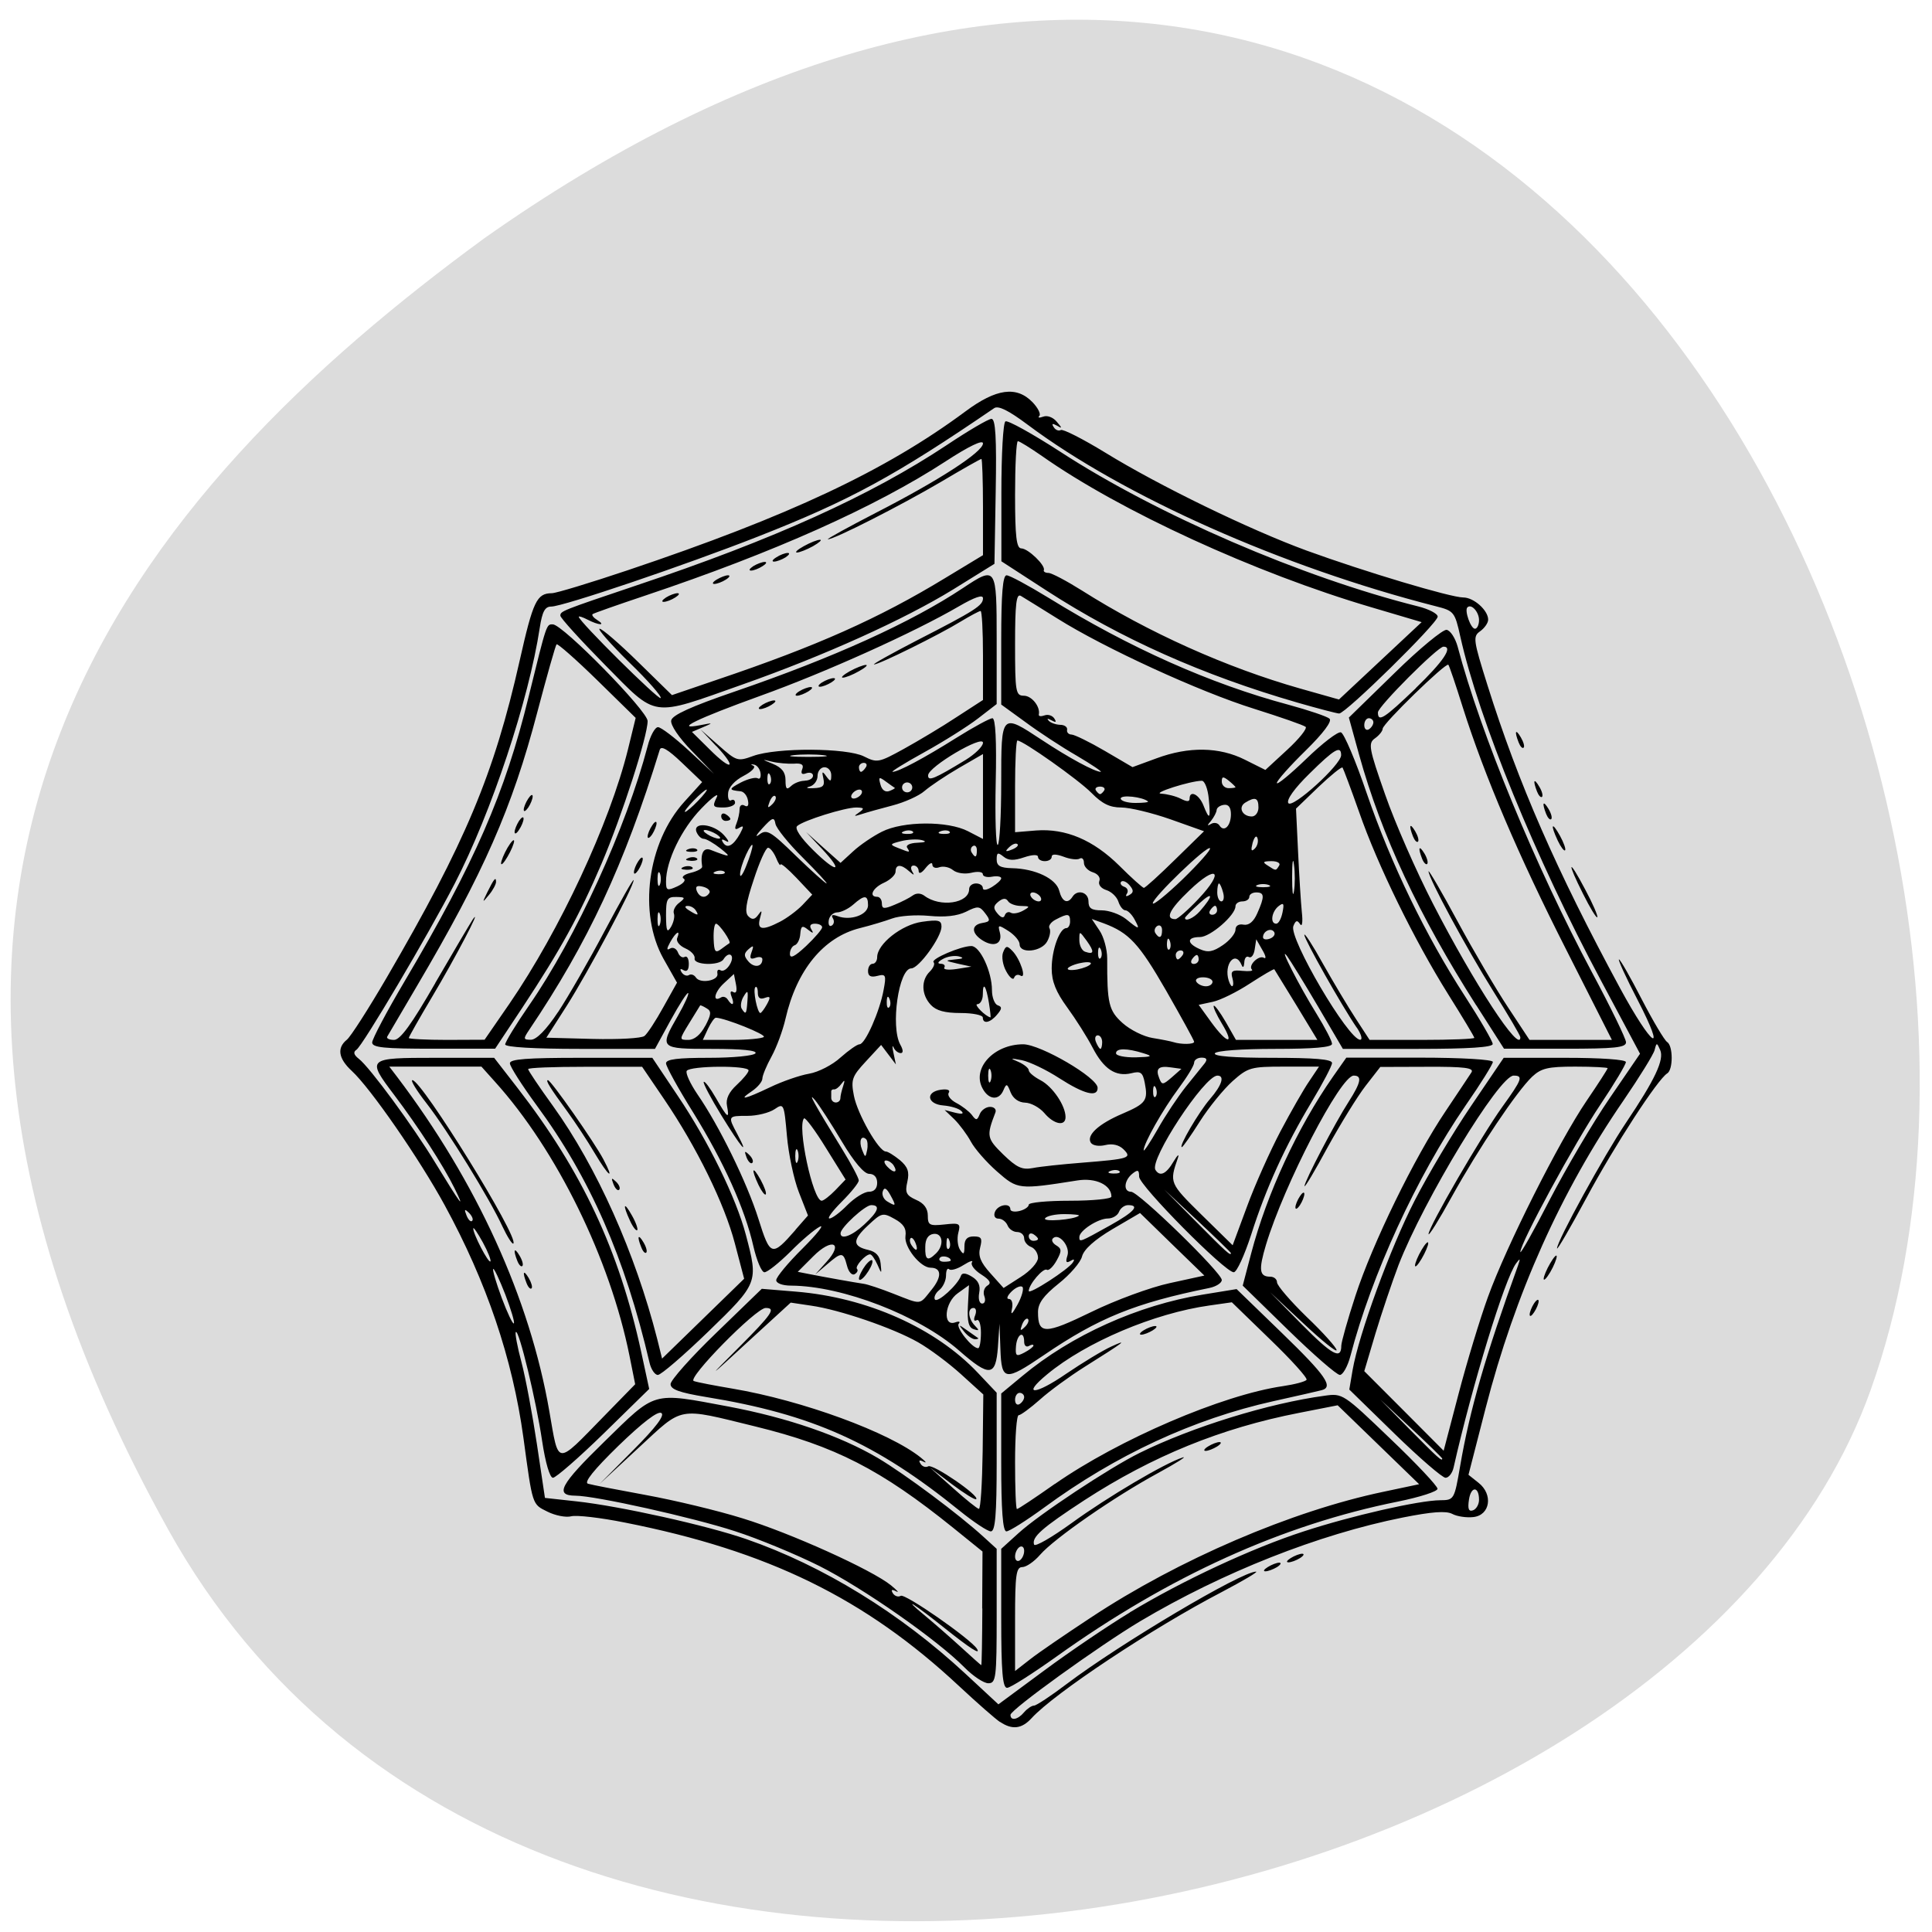 
<svg xmlns="http://www.w3.org/2000/svg" xmlns:xlink="http://www.w3.org/1999/xlink" width="48px" height="48px" viewBox="0 0 48 48" version="1.1">
<g id="surface1">
<path style=" stroke:none;fill-rule:nonzero;fill:rgb(86.275%,86.275%,86.275%);fill-opacity:1;" d="M 4.176 37.996 C 13.246 54.332 41.668 47.992 46.473 34.543 C 52.203 18.52 37.293 -11.906 12.035 5.918 C 3.527 12.141 -4.895 21.66 4.176 37.996 Z M 4.176 37.996 "/>
<path style=" stroke:none;fill-rule:nonzero;fill:rgb(0%,0%,0%);fill-opacity:1;" d="M 24.848 42.785 C 24.734 42.711 24.277 42.309 23.828 41.891 C 21.5 39.715 19.086 38.531 15.527 37.828 C 14.926 37.707 14.324 37.637 14.191 37.672 C 14.059 37.707 13.789 37.652 13.598 37.555 C 13.219 37.367 13.234 37.414 13.004 35.719 C 12.734 33.754 12.09 31.852 11.047 29.941 C 10.422 28.793 9.203 27.031 8.738 26.605 C 8.406 26.297 8.367 26.035 8.617 25.832 C 8.711 25.758 9.156 25.062 9.605 24.293 C 11.562 20.934 12.273 19.242 12.91 16.418 C 13.246 14.926 13.336 14.742 13.711 14.738 C 13.816 14.738 14.664 14.48 15.594 14.168 C 19.605 12.82 22 11.695 23.984 10.223 C 24.75 9.652 25.258 9.582 25.656 9.996 C 25.793 10.141 25.867 10.293 25.82 10.336 C 25.777 10.379 25.82 10.387 25.918 10.352 C 26.016 10.312 26.164 10.367 26.254 10.477 C 26.395 10.641 26.395 10.656 26.258 10.574 C 26.145 10.512 26.121 10.523 26.18 10.613 C 26.223 10.684 26.305 10.715 26.355 10.684 C 26.406 10.652 26.906 10.906 27.461 11.246 C 28.801 12.07 31.055 13.164 32.465 13.68 C 33.914 14.207 36.043 14.844 36.355 14.844 C 36.617 14.844 36.973 15.164 36.973 15.395 C 36.973 15.477 36.883 15.605 36.773 15.684 C 36.59 15.812 36.602 15.898 36.957 17.027 C 37.719 19.453 38.672 21.633 40.25 24.551 C 41.047 26.02 41.426 26.277 40.688 24.848 C 40.398 24.289 40.191 23.836 40.223 23.836 C 40.254 23.836 40.508 24.281 40.789 24.828 C 41.07 25.371 41.355 25.848 41.418 25.887 C 41.57 25.98 41.57 26.578 41.422 26.668 C 41.188 26.809 40.117 28.453 39.414 29.762 C 39.016 30.5 38.688 31.066 38.684 31.016 C 38.68 30.84 39.852 28.707 40.395 27.898 C 41.125 26.812 41.352 26.324 41.246 26.086 C 41.164 25.898 41.156 25.898 41.109 26.086 C 41.082 26.195 40.734 26.758 40.336 27.34 C 38.781 29.602 37.641 32.148 36.91 34.984 L 36.484 36.641 L 36.734 36.84 C 37.102 37.129 37.023 37.645 36.605 37.691 C 36.438 37.711 36.199 37.676 36.082 37.613 C 35.926 37.531 35.574 37.559 34.848 37.703 C 32.758 38.121 30.379 39.062 28.332 40.277 C 27.309 40.887 25.105 42.477 25.105 42.605 C 25.105 42.762 25.289 42.727 25.445 42.539 C 25.523 42.449 25.633 42.375 25.691 42.375 C 25.746 42.375 26.113 42.133 26.504 41.836 C 27.828 40.836 30.855 39.039 31.207 39.047 C 31.27 39.047 30.887 39.273 30.352 39.555 C 28.633 40.449 26.188 42.074 25.629 42.688 C 25.387 42.953 25.148 42.984 24.848 42.781 Z M 28.07 40.059 C 29.383 39.266 31.102 38.465 32.391 38.047 C 33.586 37.656 35.254 37.277 35.781 37.273 C 36.125 37.27 36.133 37.262 36.277 36.422 C 36.516 35.031 36.902 33.688 37.715 31.441 C 37.777 31.262 37.77 31.25 37.668 31.387 C 37.387 31.762 36.574 34.422 36.113 36.465 C 36.082 36.602 35.992 36.715 35.914 36.715 C 35.836 36.715 35.266 36.223 34.648 35.621 L 33.523 34.523 L 33.605 34.039 C 33.758 33.152 34.539 31.012 35.145 29.832 C 35.473 29.191 36.105 28.129 36.551 27.473 L 37.359 26.281 L 38.879 26.281 C 39.777 26.281 40.395 26.324 40.395 26.387 C 40.395 26.445 40.109 26.926 39.758 27.449 C 39.121 28.398 37.77 30.887 37.773 31.105 C 37.773 31.168 38.105 30.582 38.508 29.797 C 38.914 29.016 39.582 27.879 39.996 27.277 L 40.746 26.18 L 39.781 24.371 C 38.16 21.344 36.742 17.879 36.281 15.816 C 36.145 15.199 36.121 15.176 35.672 15.062 C 31.863 14.09 27.906 12.328 25.531 10.551 C 25.055 10.195 24.801 10.07 24.699 10.141 C 22.242 11.82 21.125 12.43 18.828 13.332 C 17.008 14.047 13.988 15.07 13.695 15.07 C 13.539 15.07 13.473 15.191 13.41 15.598 C 13.137 17.391 12.211 20.184 11.297 21.953 C 10.633 23.238 9.008 25.984 8.855 26.082 C 8.77 26.137 8.789 26.207 8.914 26.305 C 9.184 26.512 10.266 27.984 10.816 28.891 C 11.453 29.934 11.574 30.094 11.293 29.523 C 11.012 28.953 10.398 28.004 9.793 27.203 C 9.105 26.293 9.117 26.281 10.816 26.281 L 12.277 26.281 L 12.859 27.031 C 14.461 29.098 15.383 31.066 15.93 33.586 L 16.129 34.508 L 15 35.613 C 14.379 36.219 13.809 36.715 13.738 36.715 C 13.66 36.715 13.551 36.344 13.469 35.801 C 13.32 34.789 12.891 33.02 12.816 33.094 C 12.789 33.117 12.852 33.457 12.957 33.848 C 13.059 34.234 13.23 35.152 13.34 35.883 L 13.539 37.215 L 14.324 37.301 C 15.398 37.418 17.562 37.898 18.539 38.238 C 20.445 38.898 22.363 40.078 23.984 41.582 L 24.805 42.344 L 25.953 41.496 C 26.586 41.027 27.539 40.383 28.07 40.062 Z M 24.875 40.207 L 24.875 38.48 L 25.305 38.09 C 25.82 37.621 27.562 36.469 28.312 36.098 C 29.617 35.453 31.523 34.863 32.914 34.676 C 33.355 34.613 33.379 34.629 34.539 35.742 C 35.188 36.359 35.715 36.922 35.715 36.988 C 35.715 37.055 35.277 37.195 34.738 37.305 C 31.855 37.883 29.039 39.16 26.25 41.156 C 25.652 41.582 25.102 41.934 25.02 41.934 C 24.91 41.934 24.875 41.531 24.875 40.207 Z M 27.102 40.188 C 29.281 38.746 32.094 37.539 34.375 37.062 L 35.258 36.875 L 33.234 34.914 L 32.277 35.102 C 30.336 35.48 28.633 36.176 26.945 37.27 C 25.887 37.961 25.629 38.188 25.691 38.375 C 25.715 38.438 26.133 38.195 26.625 37.84 C 27.512 37.195 28.945 36.348 29.383 36.211 C 29.508 36.172 29.227 36.348 28.758 36.605 C 27.691 37.184 26.191 38.223 25.84 38.629 C 25.695 38.797 25.496 38.934 25.398 38.934 C 25.246 38.934 25.219 39.129 25.219 40.227 L 25.219 41.516 L 25.59 41.227 C 25.793 41.066 26.473 40.602 27.102 40.188 Z M 30.012 35.938 C 30.105 35.879 30.234 35.828 30.297 35.828 C 30.359 35.828 30.332 35.879 30.238 35.938 C 30.145 35.996 30.016 36.047 29.953 36.047 C 29.891 36.047 29.918 35.996 30.012 35.938 Z M 25.445 38.531 C 25.445 38.441 25.395 38.398 25.332 38.434 C 25.27 38.473 25.219 38.578 25.219 38.672 C 25.219 38.762 25.27 38.805 25.332 38.77 C 25.395 38.73 25.445 38.625 25.445 38.531 Z M 23.957 41.422 C 23.281 40.738 21.441 39.453 20.355 38.906 C 19.785 38.621 18.844 38.23 18.262 38.043 C 17.223 37.703 14.785 37.16 14.297 37.16 C 13.773 37.156 13.914 36.891 15.016 35.816 C 16.312 34.551 16.18 34.586 18.098 34.945 C 19.57 35.223 20.871 35.672 21.809 36.223 C 22.492 36.629 23.832 37.629 24.445 38.191 L 24.762 38.48 L 24.762 40.152 C 24.762 41.688 24.746 41.82 24.555 41.82 C 24.441 41.82 24.172 41.641 23.957 41.422 Z M 24.402 39.961 L 24.41 38.547 L 23.68 37.957 C 21.883 36.508 20.746 35.926 18.77 35.441 C 16.809 34.961 16.992 34.93 15.871 35.965 L 14.891 36.875 L 15.73 36.031 C 16.301 35.457 16.523 35.16 16.43 35.105 C 16.34 35.051 15.957 35.348 15.367 35.918 C 14.75 36.52 14.5 36.832 14.609 36.863 C 14.703 36.891 15.352 37.016 16.055 37.145 C 16.754 37.273 17.836 37.531 18.449 37.723 C 19.637 38.086 21.66 39 22.137 39.387 C 22.293 39.516 22.352 39.582 22.262 39.535 C 22.156 39.48 22.129 39.496 22.184 39.586 C 22.23 39.656 22.316 39.684 22.379 39.648 C 22.484 39.582 24.109 40.715 24.27 40.961 C 24.379 41.133 24.102 40.957 23.449 40.434 C 23.137 40.184 22.801 39.93 22.703 39.871 C 22.605 39.812 22.707 39.914 22.93 40.098 C 23.152 40.281 23.566 40.641 23.848 40.898 C 24.133 41.16 24.371 41.371 24.379 41.371 C 24.391 41.375 24.402 40.738 24.406 39.961 Z M 23.848 37.539 C 21.762 35.848 20.18 35.137 17.535 34.707 C 16.879 34.598 16.66 34.52 16.66 34.387 C 16.66 34.293 17.168 33.719 17.793 33.117 L 18.926 32.02 L 19.773 32.09 C 21.539 32.234 23.238 32.992 24.289 34.102 L 24.762 34.602 L 24.762 36.324 C 24.762 37.633 24.727 38.047 24.617 38.047 C 24.539 38.047 24.191 37.816 23.848 37.539 Z M 24.414 36.066 L 24.43 34.645 L 23.879 34.145 C 23.578 33.871 23.098 33.512 22.809 33.348 C 22.191 32.996 20.863 32.539 20.148 32.438 L 19.645 32.363 L 18.578 33.34 C 17.574 34.266 17.559 34.273 18.344 33.488 C 19.184 32.645 19.285 32.496 19.023 32.496 C 18.781 32.496 17.051 34.258 17.238 34.312 C 17.328 34.344 17.762 34.426 18.199 34.5 C 19.934 34.793 22.098 35.586 22.879 36.215 C 23.004 36.316 23.035 36.359 22.945 36.316 C 22.84 36.262 22.816 36.281 22.871 36.367 C 22.914 36.438 23 36.465 23.062 36.43 C 23.176 36.363 24.34 37.16 24.254 37.246 C 24.227 37.273 23.957 37.105 23.656 36.879 L 23.105 36.461 L 23.68 36.973 C 23.992 37.254 24.281 37.484 24.32 37.488 C 24.363 37.488 24.402 36.852 24.414 36.066 Z M 24.875 36.336 L 24.875 34.621 L 25.402 34.184 C 26.617 33.172 28.277 32.426 29.883 32.164 L 30.723 32.027 L 31.852 33.121 C 32.941 34.176 33.137 34.461 32.836 34.539 C 32.758 34.559 32.219 34.684 31.637 34.812 C 29.652 35.254 27.723 36.148 25.945 37.453 C 25.496 37.781 25.074 38.047 25.004 38.047 C 24.914 38.047 24.875 37.523 24.875 36.336 Z M 26.211 36.867 C 27.797 35.762 30.367 34.656 31.875 34.438 C 32.168 34.395 32.434 34.324 32.461 34.281 C 32.488 34.234 32.082 33.785 31.555 33.277 L 30.605 32.355 L 30.051 32.434 C 28.68 32.625 26.98 33.344 26.016 34.145 C 25.367 34.68 25.711 34.668 26.492 34.129 C 26.891 33.859 27.395 33.551 27.613 33.453 C 28.047 33.254 27.945 33.332 26.938 33.965 C 26.574 34.195 26.078 34.555 25.84 34.77 C 25.598 34.984 25.359 35.16 25.309 35.16 C 25.258 35.16 25.219 35.684 25.219 36.324 C 25.219 36.969 25.238 37.492 25.266 37.492 C 25.297 37.492 25.719 37.211 26.207 36.867 Z M 28.414 33.051 C 28.508 32.992 28.637 32.945 28.699 32.945 C 28.762 32.945 28.734 32.992 28.641 33.051 C 28.547 33.109 28.418 33.16 28.355 33.16 C 28.293 33.16 28.32 33.109 28.414 33.051 Z M 25.445 34.711 C 25.445 34.652 25.395 34.605 25.332 34.605 C 25.27 34.605 25.219 34.684 25.219 34.777 C 25.219 34.875 25.27 34.922 25.332 34.883 C 25.395 34.844 25.445 34.766 25.445 34.711 Z M 16.137 33.855 C 15.527 31.246 14.656 29.258 13.332 27.461 C 12.969 26.965 12.668 26.496 12.668 26.418 C 12.664 26.312 13.094 26.281 14.438 26.281 L 16.207 26.281 L 16.84 27.227 C 17.609 28.371 18.289 29.762 18.531 30.68 C 18.844 31.863 18.84 31.879 17.598 33.082 C 16.984 33.676 16.422 34.16 16.344 34.16 C 16.27 34.16 16.176 34.023 16.137 33.855 Z M 18.258 30.895 C 18 29.906 17.309 28.5 16.5 27.309 L 15.953 26.504 L 14.539 26.504 C 13.758 26.504 13.121 26.527 13.121 26.562 C 13.121 26.594 13.398 27.008 13.738 27.477 C 14.828 28.992 15.785 31.137 16.328 33.266 L 16.449 33.754 L 18.488 31.77 Z M 15.934 30.992 C 15.82 30.715 15.855 30.641 15.988 30.867 C 16.055 30.98 16.086 31.094 16.055 31.121 C 16.027 31.148 15.973 31.094 15.934 30.992 Z M 15.652 30.328 C 15.461 29.918 15.496 29.832 15.703 30.203 C 15.801 30.375 15.855 30.539 15.832 30.562 C 15.805 30.59 15.723 30.484 15.652 30.328 Z M 15.242 29.422 C 15.18 29.262 15.191 29.25 15.305 29.359 C 15.383 29.434 15.418 29.523 15.383 29.559 C 15.348 29.594 15.285 29.531 15.242 29.422 Z M 14.77 28.641 C 14.598 28.348 14.293 27.887 14.094 27.613 C 13.66 27.02 13.547 26.836 13.613 26.836 C 13.688 26.836 14.773 28.387 14.992 28.805 C 15.281 29.352 15.125 29.238 14.77 28.641 Z M 24.855 33.523 L 24.832 32.887 L 24.793 33.469 C 24.738 34.203 24.586 34.219 23.824 33.551 C 22.832 32.684 20.934 31.949 19.656 31.941 C 19.441 31.941 19.285 31.883 19.285 31.805 C 19.285 31.73 19.578 31.375 19.941 31.016 C 20.301 30.656 20.492 30.414 20.367 30.477 C 20.242 30.539 19.91 30.82 19.633 31.102 C 19.352 31.379 19.066 31.609 18.992 31.609 C 18.922 31.609 18.801 31.32 18.719 30.969 C 18.508 30.035 17.984 28.871 17.223 27.641 C 16.852 27.047 16.547 26.496 16.547 26.418 C 16.547 26.316 16.836 26.281 17.621 26.281 C 18.219 26.281 18.73 26.23 18.77 26.168 C 18.816 26.098 18.43 26.059 17.691 26.059 C 16.383 26.059 16.375 26.051 16.844 25.234 C 17.008 24.949 17.121 24.695 17.098 24.672 C 17.074 24.648 16.879 24.953 16.664 25.344 L 16.273 26.059 L 14.41 26.059 C 13.273 26.059 12.551 26.016 12.551 25.949 C 12.551 25.891 12.816 25.453 13.141 24.984 C 14.312 23.293 15.559 20.559 16.09 18.539 C 16.156 18.277 16.273 18.066 16.348 18.066 C 16.422 18.066 16.766 18.328 17.113 18.648 L 17.742 19.23 L 17.191 18.66 C 16.867 18.328 16.652 18.012 16.676 17.898 C 16.703 17.766 17.164 17.555 18.258 17.18 C 20.727 16.332 22.637 15.465 23.926 14.609 C 24.754 14.059 24.762 14.074 24.762 15.891 L 24.762 17.492 L 24.301 17.848 C 24.043 18.047 23.441 18.426 22.961 18.691 C 22.48 18.957 22.125 19.176 22.176 19.176 C 22.32 19.176 22.945 18.844 23.766 18.328 C 24.191 18.062 24.594 17.844 24.656 17.844 C 24.734 17.844 24.762 18.406 24.738 19.441 C 24.719 20.324 24.742 21.02 24.789 20.992 C 24.836 20.961 24.875 20.266 24.875 19.445 C 24.875 17.711 24.871 17.715 25.883 18.383 C 26.555 18.828 27.199 19.176 27.348 19.176 C 27.391 19.176 27.125 18.996 26.754 18.777 C 26.379 18.562 25.805 18.184 25.477 17.941 L 24.875 17.504 L 24.875 15.898 C 24.875 14.754 24.914 14.293 25.008 14.293 C 25.082 14.293 25.551 14.547 26.055 14.855 C 28.062 16.094 30.066 16.988 32.008 17.508 C 32.512 17.645 32.973 17.801 33.031 17.855 C 33.102 17.918 32.875 18.219 32.434 18.652 C 32.043 19.035 31.723 19.395 31.723 19.453 C 31.723 19.512 32.051 19.242 32.453 18.855 C 32.855 18.465 33.242 18.168 33.316 18.195 C 33.391 18.219 33.684 18.906 33.961 19.723 C 34.562 21.469 35.426 23.254 36.391 24.742 C 36.773 25.332 37.086 25.871 37.086 25.938 C 37.086 26.02 36.488 26.059 35.227 26.059 L 33.363 26.059 L 32.742 25 C 32.402 24.422 32.055 23.859 31.977 23.754 C 31.75 23.457 32.27 24.48 32.707 25.184 C 32.918 25.527 33.094 25.863 33.094 25.934 C 33.094 26.02 32.645 26.059 31.672 26.059 C 30.848 26.059 30.223 26.105 30.184 26.168 C 30.137 26.242 30.637 26.281 31.602 26.281 C 32.66 26.281 33.094 26.316 33.094 26.41 C 33.094 26.48 32.863 26.918 32.586 27.379 C 31.93 28.473 31.457 29.508 31.086 30.672 C 30.918 31.188 30.727 31.609 30.652 31.609 C 30.434 31.609 28.301 29.453 28.301 29.234 C 28.301 29.062 28.27 29.051 28.129 29.164 C 27.922 29.336 27.906 29.609 28.102 29.609 C 28.289 29.609 30.355 31.621 30.355 31.801 C 30.355 31.875 30.215 31.965 30.043 32 C 28.199 32.375 27.293 32.742 25.934 33.668 C 24.969 34.324 24.883 34.312 24.855 33.523 Z M 25.676 33.43 C 25.676 33.398 25.625 33.402 25.562 33.441 C 25.496 33.477 25.445 33.43 25.445 33.336 C 25.445 33.047 25.27 33.141 25.242 33.441 C 25.223 33.691 25.246 33.711 25.449 33.605 C 25.574 33.539 25.676 33.461 25.676 33.43 Z M 24.371 33.113 C 24.371 32.902 24.324 32.762 24.262 32.801 C 24.199 32.836 24.184 32.785 24.227 32.68 C 24.266 32.578 24.25 32.496 24.188 32.496 C 24.031 32.496 24.051 32.758 24.219 32.934 C 24.336 33.051 24.328 33.07 24.191 33.023 C 24.066 32.984 24.027 32.832 24.047 32.453 L 24.074 31.93 L 23.797 32.129 C 23.469 32.359 23.414 32.965 23.73 32.855 C 23.828 32.82 23.867 32.836 23.82 32.887 C 23.738 32.973 24.148 33.496 24.301 33.496 C 24.34 33.496 24.371 33.324 24.371 33.113 Z M 23.949 33.078 C 23.805 32.898 23.809 32.898 24.02 33.047 C 24.145 33.137 24.27 33.223 24.297 33.242 C 24.32 33.258 24.289 33.273 24.223 33.273 C 24.16 33.273 24.035 33.188 23.949 33.078 Z M 29.062 31.879 L 29.922 31.691 L 29.121 30.914 L 28.324 30.137 L 27.637 30.539 C 27.195 30.801 26.93 31.039 26.883 31.215 C 26.848 31.363 26.582 31.668 26.301 31.891 C 25.926 32.191 25.789 32.379 25.789 32.598 C 25.789 33.16 25.961 33.156 27.117 32.594 C 27.715 32.301 28.59 31.98 29.062 31.879 Z M 25.539 32.77 C 25.504 32.738 25.438 32.797 25.395 32.906 C 25.336 33.066 25.348 33.078 25.461 32.969 C 25.539 32.895 25.574 32.805 25.539 32.77 Z M 25.402 31.973 C 25.359 31.934 25.238 31.984 25.133 32.086 C 25.027 32.191 24.996 32.273 25.066 32.273 C 25.141 32.273 25.172 32.383 25.141 32.523 C 25.105 32.691 25.148 32.652 25.281 32.41 C 25.391 32.211 25.441 32.012 25.402 31.973 Z M 23.141 32.047 C 23.406 31.723 23.395 31.496 23.121 31.496 C 22.867 31.496 22.457 30.98 22.496 30.711 C 22.523 30.527 22.449 30.406 22.227 30.285 C 21.934 30.121 21.902 30.129 21.57 30.441 C 21.172 30.809 21.176 30.965 21.574 31.055 C 21.762 31.098 21.859 31.203 21.879 31.391 C 21.906 31.66 21.906 31.66 21.797 31.414 C 21.734 31.277 21.656 31.164 21.617 31.164 C 21.5 31.164 21.23 31.469 21.293 31.527 C 21.324 31.559 21.301 31.617 21.234 31.656 C 21.168 31.695 21.082 31.602 21.043 31.445 C 20.953 31.102 20.914 31.098 20.547 31.414 L 20.254 31.664 L 20.531 31.355 C 20.969 30.875 20.672 30.742 20.203 31.215 L 19.82 31.598 L 20.094 31.652 C 20.508 31.734 21.258 31.867 21.453 31.895 C 21.547 31.906 21.879 32.016 22.195 32.141 C 22.914 32.422 22.832 32.43 23.141 32.047 Z M 21.34 31.77 C 21.34 31.703 21.414 31.555 21.504 31.434 C 21.598 31.316 21.676 31.273 21.676 31.336 C 21.68 31.402 21.605 31.551 21.512 31.672 C 21.422 31.789 21.344 31.832 21.34 31.77 Z M 23.875 31.695 C 23.902 31.617 23.996 31.625 24.148 31.719 C 24.309 31.816 24.363 31.941 24.328 32.121 C 24.301 32.27 24.332 32.387 24.402 32.387 C 24.469 32.387 24.492 32.305 24.457 32.207 C 24.418 32.109 24.449 31.992 24.531 31.941 C 24.637 31.879 24.598 31.805 24.379 31.664 C 24.211 31.559 24.109 31.422 24.148 31.363 C 24.188 31.301 24.094 31.332 23.938 31.43 C 23.785 31.527 23.625 31.574 23.582 31.535 C 23.539 31.492 23.504 31.562 23.504 31.688 C 23.504 31.812 23.43 31.977 23.336 32.051 C 23.242 32.125 23.195 32.234 23.227 32.285 C 23.289 32.383 23.801 31.918 23.875 31.695 Z M 26.656 31.363 C 26.707 31.285 26.684 31.273 26.594 31.328 C 26.488 31.391 26.469 31.352 26.52 31.195 C 26.594 30.965 26.305 30.621 26.16 30.766 C 26.113 30.809 26.152 30.887 26.242 30.941 C 26.379 31.023 26.383 31.082 26.25 31.32 C 26.164 31.473 26.055 31.578 26.008 31.547 C 25.918 31.492 25.559 31.914 25.559 32.074 C 25.559 32.176 26.551 31.535 26.656 31.363 Z M 25.789 31.25 C 25.789 31.137 25.711 31.016 25.617 30.98 C 25.523 30.945 25.445 30.848 25.445 30.766 C 25.445 30.68 25.367 30.609 25.27 30.609 C 25.176 30.609 25.066 30.535 25.031 30.441 C 24.992 30.352 24.895 30.277 24.809 30.277 C 24.719 30.277 24.68 30.207 24.719 30.109 C 24.789 29.93 25.102 29.875 25.102 30.043 C 25.102 30.098 25.207 30.117 25.332 30.086 C 25.457 30.055 25.559 29.984 25.559 29.93 C 25.559 29.875 26.023 29.832 26.586 29.832 C 27.152 29.832 27.613 29.785 27.613 29.73 C 27.613 29.441 27.223 29.254 26.766 29.328 C 25.301 29.559 25.285 29.555 24.77 29.105 C 24.504 28.871 24.215 28.539 24.121 28.363 C 24.027 28.188 23.84 27.938 23.711 27.809 L 23.469 27.578 L 23.73 27.645 C 23.906 27.688 23.957 27.672 23.883 27.602 C 23.82 27.539 23.621 27.48 23.438 27.465 C 23.035 27.434 22.984 27.129 23.375 27.074 C 23.539 27.051 23.617 27.082 23.57 27.152 C 23.531 27.215 23.617 27.328 23.758 27.402 C 23.902 27.477 24.074 27.609 24.145 27.699 C 24.25 27.844 24.277 27.84 24.34 27.684 C 24.379 27.582 24.496 27.5 24.598 27.5 C 24.699 27.5 24.762 27.562 24.73 27.641 C 24.504 28.227 24.516 28.281 24.926 28.684 C 25.262 29.008 25.395 29.07 25.66 29.02 C 25.836 28.984 26.387 28.926 26.883 28.887 C 28.059 28.793 28.133 28.77 27.91 28.551 C 27.801 28.445 27.637 28.406 27.461 28.449 C 27.301 28.488 27.148 28.461 27.102 28.391 C 26.984 28.207 27.293 27.922 27.891 27.668 C 28.473 27.418 28.527 27.34 28.441 26.902 C 28.391 26.645 28.34 26.605 28.109 26.664 C 27.719 26.758 27.422 26.562 27.145 26.027 C 27.012 25.77 26.727 25.32 26.516 25.031 C 26.234 24.645 26.129 24.383 26.129 24.062 C 26.129 23.605 26.324 23.059 26.492 23.059 C 26.543 23.059 26.586 22.984 26.586 22.895 C 26.586 22.695 26.531 22.688 26.234 22.844 C 26.109 22.906 26.039 23.008 26.074 23.062 C 26.109 23.121 26.086 23.266 26.016 23.391 C 25.875 23.648 25.332 23.703 25.332 23.461 C 25.332 23.375 25.207 23.23 25.059 23.133 C 24.801 22.969 24.789 22.973 24.84 23.164 C 24.914 23.441 24.707 23.543 24.422 23.371 C 24.129 23.191 24.121 22.977 24.41 22.93 C 24.602 22.898 24.613 22.867 24.477 22.691 C 24.34 22.508 24.293 22.504 24 22.652 C 23.781 22.758 23.48 22.793 23.078 22.754 C 22.75 22.723 22.34 22.754 22.164 22.82 C 21.992 22.883 21.633 22.992 21.363 23.059 C 20.461 23.285 19.793 24.098 19.516 25.309 C 19.449 25.602 19.293 26.023 19.168 26.25 C 19.043 26.477 18.941 26.723 18.941 26.797 C 18.941 26.871 18.828 27.008 18.688 27.105 C 18.32 27.352 18.496 27.316 19.133 27.012 C 19.434 26.867 19.871 26.715 20.102 26.676 C 20.332 26.637 20.684 26.457 20.883 26.273 C 21.086 26.094 21.297 25.945 21.355 25.945 C 21.496 25.945 21.859 25.121 21.953 24.594 C 22.023 24.227 22.008 24.191 21.797 24.246 C 21.633 24.289 21.566 24.25 21.566 24.125 C 21.566 24.027 21.617 23.945 21.68 23.945 C 21.742 23.945 21.793 23.871 21.793 23.781 C 21.793 23.453 22.402 22.973 22.906 22.902 C 23.316 22.844 23.391 22.863 23.391 23.023 C 23.391 23.281 22.828 24.059 22.641 24.059 C 22.328 24.059 22.121 25.504 22.367 25.953 C 22.441 26.082 22.445 26.164 22.379 26.164 C 22.316 26.164 22.238 26.105 22.203 26.027 C 22.168 25.949 22.164 26.012 22.199 26.164 L 22.258 26.445 L 21.891 25.961 L 21.512 26.371 C 21.168 26.742 21.137 26.824 21.215 27.223 C 21.301 27.672 21.832 28.609 22.008 28.609 C 22.059 28.609 22.215 28.707 22.359 28.824 C 22.555 28.992 22.598 29.113 22.543 29.359 C 22.48 29.629 22.516 29.699 22.758 29.809 C 22.953 29.891 23.051 30.023 23.051 30.199 C 23.051 30.438 23.09 30.461 23.461 30.422 C 23.844 30.379 23.871 30.395 23.809 30.629 C 23.773 30.77 23.793 30.961 23.852 31.051 C 23.938 31.184 23.961 31.168 23.961 30.965 C 23.961 30.789 24.031 30.719 24.191 30.719 C 24.383 30.719 24.41 30.766 24.352 30.992 C 24.297 31.203 24.359 31.359 24.605 31.633 L 24.934 32 L 25.359 31.727 C 25.602 31.574 25.789 31.363 25.789 31.25 Z M 25.945 27.652 C 25.828 27.516 25.613 27.398 25.469 27.395 C 25.309 27.391 25.172 27.293 25.109 27.141 C 25.023 26.918 25.004 26.91 24.93 27.086 C 24.82 27.348 24.566 27.328 24.414 27.047 C 24.137 26.547 24.688 25.945 25.422 25.945 C 25.855 25.949 27.27 26.773 27.27 27.027 C 27.273 27.27 26.934 27.184 26.32 26.789 C 25.996 26.578 25.578 26.379 25.387 26.34 C 25.094 26.285 25.082 26.289 25.305 26.383 C 25.445 26.445 25.559 26.539 25.559 26.59 C 25.559 26.645 25.691 26.754 25.855 26.84 C 26.152 26.996 26.473 27.469 26.473 27.754 C 26.473 27.992 26.184 27.938 25.945 27.652 Z M 24.609 26.586 C 24.578 26.508 24.551 26.57 24.551 26.723 C 24.551 26.875 24.578 26.938 24.609 26.863 C 24.641 26.785 24.641 26.66 24.609 26.586 Z M 24.418 25.281 C 24.418 25.219 24.168 25.168 23.863 25.168 C 23.473 25.168 23.258 25.109 23.125 24.965 C 22.891 24.715 22.879 24.352 23.102 24.137 C 23.191 24.047 23.234 23.945 23.195 23.906 C 23.117 23.828 23.871 23.504 24.133 23.504 C 24.348 23.504 24.645 24.141 24.645 24.602 C 24.645 24.781 24.711 24.949 24.789 24.977 C 24.898 25.012 24.898 25.062 24.773 25.207 C 24.602 25.414 24.418 25.449 24.418 25.281 Z M 24.57 24.918 C 24.5 24.488 24.418 24.371 24.418 24.707 C 24.418 24.84 24.355 24.949 24.281 24.949 C 24.184 24.949 24.484 25.254 24.609 25.277 C 24.617 25.277 24.602 25.117 24.57 24.918 Z M 23.789 23.941 C 23.469 23.867 23.465 23.863 23.734 23.836 C 23.934 23.82 23.957 23.797 23.824 23.762 C 23.715 23.734 23.535 23.762 23.422 23.828 C 23.301 23.895 23.277 23.941 23.371 23.945 C 23.453 23.945 23.492 23.988 23.461 24.039 C 23.43 24.09 23.566 24.105 23.77 24.074 L 24.133 24.016 Z M 25 24.133 C 24.914 23.98 24.879 23.766 24.922 23.66 C 24.988 23.492 25.02 23.488 25.152 23.625 C 25.348 23.824 25.516 24.336 25.352 24.238 C 25.289 24.199 25.219 24.223 25.195 24.293 C 25.172 24.359 25.082 24.285 25 24.133 Z M 23.621 31.316 C 23.621 31.227 23.398 31.176 23.348 31.254 C 23.312 31.305 23.363 31.348 23.453 31.348 C 23.543 31.348 23.621 31.336 23.621 31.316 Z M 23.254 31.141 C 23.465 30.938 23.422 30.625 23.191 30.656 C 23.059 30.676 22.988 30.785 22.988 30.98 C 22.98 31.305 23.047 31.344 23.254 31.141 Z M 19.762 30.555 L 20.074 30.199 L 19.848 29.621 C 19.723 29.301 19.59 28.672 19.551 28.219 C 19.48 27.414 19.473 27.402 19.242 27.559 C 19.109 27.648 18.809 27.723 18.574 27.723 C 18.082 27.723 18.078 27.727 18.316 28.172 C 18.633 28.77 18.414 28.512 17.922 27.711 C 17.656 27.277 17.461 26.906 17.484 26.879 C 17.512 26.855 17.645 27.035 17.785 27.277 C 18.078 27.789 18.129 27.82 18.062 27.473 C 18.027 27.305 18.109 27.133 18.305 26.953 C 18.465 26.805 18.598 26.645 18.598 26.594 C 18.598 26.465 17.145 26.477 17.062 26.605 C 17.027 26.66 17.148 26.922 17.328 27.188 C 17.863 27.961 18.559 29.379 18.844 30.285 C 19.137 31.219 19.176 31.23 19.766 30.555 Z M 18.844 29.438 C 18.652 29.031 18.691 28.941 18.898 29.312 C 18.992 29.488 19.051 29.648 19.023 29.676 C 19 29.699 18.918 29.594 18.844 29.438 Z M 18.547 28.754 C 18.488 28.594 18.5 28.582 18.613 28.691 C 18.691 28.766 18.727 28.855 18.691 28.891 C 18.656 28.926 18.59 28.863 18.547 28.754 Z M 30.582 31.133 C 30.582 31.117 30.207 30.754 29.754 30.328 L 28.926 29.555 L 29.723 30.359 C 30.461 31.105 30.582 31.215 30.582 31.133 Z M 22.746 30.883 C 22.707 30.785 22.652 30.734 22.625 30.762 C 22.594 30.793 22.602 30.867 22.645 30.934 C 22.758 31.109 22.824 31.078 22.746 30.883 Z M 23.582 30.809 C 23.547 30.723 23.52 30.746 23.516 30.875 C 23.508 30.992 23.535 31.059 23.574 31.023 C 23.613 30.984 23.617 30.891 23.582 30.809 Z M 31.812 28.109 C 32.07 27.621 32.391 27.059 32.527 26.863 L 32.77 26.5 L 31.902 26.5 C 31.078 26.5 31.008 26.52 30.625 26.859 C 30.402 27.059 30.035 27.508 29.812 27.859 C 29.59 28.211 29.387 28.5 29.363 28.5 C 29.273 28.5 29.785 27.625 30.062 27.305 C 30.359 26.961 30.434 26.723 30.246 26.723 C 29.926 26.723 28.547 28.82 28.707 29.066 C 28.816 29.242 28.973 29.172 29.156 28.859 C 29.258 28.691 29.305 28.652 29.262 28.777 C 29.051 29.383 29.059 29.398 29.844 30.172 L 30.625 30.938 L 30.984 29.969 C 31.18 29.434 31.555 28.598 31.812 28.109 Z M 25.789 30.781 C 25.789 30.754 25.738 30.703 25.676 30.664 C 25.609 30.625 25.559 30.648 25.559 30.711 C 25.559 30.777 25.609 30.828 25.676 30.828 C 25.738 30.828 25.789 30.809 25.789 30.781 Z M 27.586 30.441 C 28.18 30.109 28.328 29.941 28.027 29.941 C 27.938 29.941 27.836 30.016 27.801 30.109 C 27.766 30.199 27.641 30.273 27.527 30.273 C 27.281 30.273 26.816 30.574 26.816 30.734 C 26.816 30.871 26.82 30.867 27.586 30.441 Z M 21.473 30.422 C 21.824 30.098 21.879 29.941 21.645 29.941 C 21.492 29.941 20.883 30.5 20.883 30.641 C 20.883 30.812 21.172 30.703 21.473 30.422 Z M 26.805 30.203 C 26.832 30.184 26.668 30.164 26.441 30.164 C 26.215 30.164 26 30.211 25.965 30.27 C 25.902 30.363 26.688 30.305 26.805 30.203 Z M 21.051 29.941 C 21.234 29.758 21.473 29.609 21.586 29.609 C 21.719 29.609 21.793 29.527 21.793 29.387 C 21.793 29.25 21.719 29.164 21.594 29.164 C 21.469 29.164 21.219 28.871 20.914 28.359 C 20.652 27.918 20.352 27.457 20.25 27.332 C 20.047 27.094 20.234 27.43 20.926 28.555 C 21.152 28.922 21.336 29.27 21.336 29.328 C 21.336 29.387 21.148 29.621 20.914 29.855 C 20.684 30.086 20.543 30.273 20.609 30.273 C 20.672 30.273 20.871 30.125 21.051 29.941 Z M 22.121 29.691 C 22.027 29.52 21.969 29.488 21.934 29.594 C 21.902 29.676 21.949 29.789 22.035 29.844 C 22.266 29.984 22.273 29.969 22.121 29.691 Z M 20.754 29.57 L 21.008 29.305 L 20.52 28.52 C 20.254 28.086 20.008 27.758 19.977 27.785 C 19.797 27.961 20.195 29.832 20.414 29.832 C 20.461 29.832 20.613 29.715 20.754 29.57 Z M 22.199 28.949 C 22.156 28.887 22.074 28.832 22.012 28.832 C 21.949 28.832 21.965 28.902 22.047 28.988 C 22.211 29.16 22.316 29.133 22.199 28.949 Z M 27.812 29.098 C 27.773 29.062 27.676 29.059 27.594 29.09 C 27.5 29.125 27.527 29.152 27.66 29.156 C 27.781 29.16 27.848 29.137 27.812 29.098 Z M 19.816 28.582 C 19.785 28.508 19.758 28.57 19.758 28.723 C 19.758 28.875 19.785 28.938 19.816 28.859 C 19.848 28.785 19.848 28.66 19.816 28.582 Z M 21.52 28.305 C 21.395 28.188 21.332 28.352 21.418 28.566 C 21.496 28.766 21.504 28.766 21.543 28.574 C 21.566 28.461 21.555 28.34 21.52 28.305 Z M 29.461 27 C 29.66 26.758 29.867 26.492 29.93 26.418 C 30.004 26.32 29.98 26.277 29.852 26.277 C 29.75 26.277 29.668 26.336 29.668 26.402 C 29.668 26.473 29.492 26.758 29.281 27.043 C 28.895 27.559 28.41 28.414 28.414 28.578 C 28.414 28.625 28.57 28.391 28.762 28.055 C 28.949 27.719 29.266 27.246 29.461 27 Z M 20.879 27.285 C 20.879 27.23 20.91 27.094 20.949 26.98 C 20.996 26.832 20.988 26.816 20.906 26.926 C 20.848 27.008 20.766 27.07 20.723 27.066 C 20.684 27.059 20.652 27.082 20.652 27.113 C 20.652 27.141 20.652 27.215 20.652 27.277 C 20.652 27.34 20.703 27.391 20.766 27.391 C 20.828 27.391 20.879 27.344 20.879 27.285 Z M 28.719 27.035 C 28.68 26.945 28.652 26.973 28.648 27.102 C 28.645 27.219 28.672 27.285 28.707 27.25 C 28.746 27.211 28.75 27.117 28.719 27.035 Z M 29.098 26.52 C 28.785 26.473 28.703 26.547 28.801 26.789 C 28.867 26.961 28.891 26.957 29.113 26.766 L 29.352 26.555 Z M 28.41 26.168 C 28 26.039 27.727 26.039 27.727 26.168 C 27.727 26.23 27.945 26.273 28.211 26.27 C 28.625 26.258 28.652 26.242 28.41 26.168 Z M 27.383 25.891 C 27.383 25.801 27.336 25.723 27.273 25.723 C 27.211 25.723 27.191 25.801 27.23 25.891 C 27.266 25.98 27.316 26.059 27.34 26.059 C 27.363 26.059 27.383 25.98 27.383 25.891 Z M 29.668 25.883 C 29.668 25.848 29.352 25.277 28.973 24.613 C 28.297 23.438 28.051 23.176 27.426 22.941 L 27.125 22.832 L 27.316 23.117 C 27.422 23.27 27.508 23.586 27.508 23.812 C 27.504 24.934 27.547 25.109 27.891 25.418 C 28.078 25.586 28.414 25.754 28.637 25.789 C 28.855 25.824 29.09 25.871 29.152 25.891 C 29.344 25.953 29.668 25.949 29.668 25.883 Z M 13.863 25.148 C 14.113 24.77 14.637 23.859 15.027 23.121 C 15.418 22.387 15.738 21.82 15.742 21.867 C 15.75 22.02 14.609 24.156 14.086 24.98 L 13.574 25.781 L 14.727 25.812 C 15.363 25.828 15.941 25.797 16.012 25.738 C 16.086 25.68 16.297 25.355 16.48 25.023 L 16.82 24.414 L 16.484 23.82 C 15.852 22.691 16.082 20.934 17 19.922 L 17.445 19.43 L 16.941 18.949 C 16.59 18.613 16.422 18.52 16.391 18.629 C 15.508 21.492 14.613 23.41 13.148 25.586 C 12.996 25.812 13 25.832 13.191 25.832 C 13.328 25.832 13.574 25.582 13.863 25.145 Z M 15.75 21.672 C 15.75 21.609 15.797 21.488 15.859 21.395 C 15.918 21.305 15.969 21.277 15.969 21.34 C 15.969 21.402 15.918 21.523 15.859 21.617 C 15.797 21.707 15.75 21.734 15.75 21.672 Z M 16.09 20.785 C 16.09 20.723 16.141 20.598 16.203 20.508 C 16.262 20.414 16.312 20.391 16.312 20.453 C 16.312 20.512 16.262 20.637 16.203 20.73 C 16.141 20.82 16.09 20.844 16.09 20.785 Z M 17.523 25.488 C 17.672 25.203 17.68 25.121 17.555 25.051 C 17.473 25 17.402 24.969 17.395 24.98 C 17.387 24.992 17.266 25.191 17.125 25.418 C 16.871 25.832 16.871 25.836 17.102 25.836 C 17.25 25.836 17.406 25.707 17.52 25.488 Z M 18.977 25.762 C 19.039 25.703 18.027 25.297 17.789 25.285 C 17.75 25.281 17.664 25.406 17.59 25.559 L 17.461 25.836 L 18.184 25.836 C 18.578 25.836 18.938 25.801 18.977 25.762 Z M 30.359 25.434 C 30.223 25.211 30.133 25.012 30.156 24.988 C 30.18 24.969 30.312 25.148 30.453 25.391 L 30.707 25.836 L 32.73 25.836 L 32.207 24.973 C 31.918 24.5 31.672 24.102 31.66 24.082 C 31.648 24.066 31.375 24.227 31.055 24.434 C 30.734 24.645 30.316 24.852 30.125 24.891 L 29.781 24.965 L 30.094 25.398 C 30.492 25.945 30.684 25.969 30.359 25.434 Z M 33.707 25.531 C 33.328 24.977 32.406 23.34 32.406 23.227 C 32.406 23.164 32.617 23.488 32.871 23.949 C 33.129 24.406 33.492 25.016 33.684 25.309 L 34.027 25.836 L 35.328 25.836 C 36.043 25.836 36.629 25.812 36.629 25.785 C 36.629 25.758 36.336 25.27 35.98 24.703 C 35.141 23.363 34.227 21.5 33.766 20.172 C 33.562 19.594 33.375 19.098 33.355 19.07 C 33.332 19.043 33.062 19.262 32.754 19.555 L 32.199 20.09 L 32.25 21.16 C 32.277 21.746 32.32 22.426 32.344 22.664 C 32.371 22.906 32.352 23.039 32.301 22.961 C 32.23 22.852 32.191 22.863 32.133 23.008 C 32.016 23.305 33.5 25.832 33.793 25.832 C 33.859 25.832 33.82 25.695 33.707 25.527 Z M 18.57 24.863 C 18.59 24.605 18.574 24.59 18.477 24.754 C 18.41 24.859 18.391 25 18.426 25.059 C 18.531 25.223 18.547 25.199 18.57 24.863 Z M 19.055 24.949 C 19.152 24.77 19.141 24.742 19 24.793 C 18.883 24.836 18.828 24.793 18.828 24.664 C 18.828 24.555 18.797 24.492 18.766 24.527 C 18.699 24.59 18.816 25.168 18.891 25.168 C 18.914 25.168 18.988 25.07 19.055 24.949 Z M 22.098 24.816 C 22.062 24.727 22.035 24.754 22.031 24.883 C 22.027 25 22.051 25.066 22.09 25.027 C 22.129 24.992 22.133 24.895 22.098 24.816 Z M 18.176 24.762 C 18.133 24.648 18.148 24.605 18.219 24.648 C 18.293 24.691 18.316 24.617 18.285 24.457 L 18.234 24.199 L 17.98 24.434 C 17.746 24.652 17.695 24.914 17.914 24.781 C 17.969 24.746 18.043 24.773 18.082 24.836 C 18.195 25.012 18.258 24.965 18.176 24.762 Z M 30.125 24.391 C 30.125 24.332 30.02 24.281 29.887 24.281 C 29.758 24.281 29.684 24.332 29.723 24.391 C 29.762 24.453 29.867 24.504 29.961 24.504 C 30.051 24.504 30.125 24.453 30.125 24.391 Z M 30.617 24.297 C 30.57 24.125 30.617 24.094 30.867 24.121 C 31.035 24.137 31.141 24.125 31.105 24.09 C 31 23.988 31.277 23.719 31.402 23.797 C 31.465 23.832 31.449 23.746 31.363 23.602 L 31.211 23.336 L 31.172 23.59 C 31.152 23.727 31.086 23.812 31.027 23.777 C 30.969 23.742 30.918 23.801 30.914 23.914 C 30.906 24.031 30.879 24.055 30.848 23.977 C 30.691 23.598 30.398 23.953 30.527 24.363 C 30.598 24.586 30.68 24.523 30.617 24.293 Z M 17.824 24.188 C 17.809 24.105 17.844 24.07 17.906 24.109 C 17.965 24.145 18.074 24.074 18.141 23.949 C 18.266 23.723 18.109 23.617 17.973 23.836 C 17.867 24 17.223 23.977 17.258 23.812 C 17.273 23.738 17.172 23.625 17.027 23.562 C 16.887 23.5 16.793 23.387 16.824 23.309 C 16.914 23.082 16.793 23.152 16.652 23.406 C 16.559 23.574 16.559 23.621 16.648 23.566 C 16.719 23.523 16.805 23.566 16.844 23.664 C 16.879 23.758 16.957 23.809 17.012 23.773 C 17.07 23.742 17.113 23.82 17.113 23.949 C 17.113 24.098 17.066 24.152 16.984 24.105 C 16.902 24.055 16.883 24.074 16.934 24.156 C 16.98 24.227 17.062 24.258 17.113 24.227 C 17.168 24.191 17.246 24.219 17.289 24.285 C 17.395 24.449 17.863 24.363 17.824 24.188 Z M 27.098 23.949 C 27.129 23.906 27.023 23.891 26.867 23.922 C 26.711 23.949 26.562 24.012 26.531 24.055 C 26.504 24.102 26.609 24.113 26.766 24.086 C 26.922 24.055 27.07 23.996 27.098 23.949 Z M 18.941 23.832 C 18.941 23.777 18.863 23.762 18.77 23.797 C 18.641 23.844 18.617 23.809 18.672 23.656 C 18.734 23.488 18.719 23.477 18.598 23.582 C 18.477 23.691 18.477 23.75 18.594 23.887 C 18.738 24.055 18.941 24.023 18.941 23.832 Z M 29.781 23.836 C 29.781 23.777 29.762 23.727 29.734 23.727 C 29.703 23.727 29.652 23.777 29.613 23.836 C 29.574 23.898 29.594 23.949 29.66 23.949 C 29.727 23.949 29.781 23.898 29.781 23.836 Z M 20.426 23.039 C 20.426 22.988 20.344 22.949 20.246 22.949 C 20.137 22.949 20.102 23 20.156 23.086 C 20.223 23.195 20.203 23.199 20.07 23.094 C 19.934 22.984 19.898 23.004 19.883 23.203 C 19.875 23.336 19.812 23.461 19.746 23.484 C 19.68 23.504 19.625 23.602 19.625 23.699 C 19.625 23.828 19.742 23.77 20.027 23.504 C 20.246 23.297 20.426 23.086 20.426 23.039 Z M 27.352 23.594 C 27.312 23.504 27.285 23.531 27.281 23.66 C 27.277 23.777 27.305 23.844 27.34 23.809 C 27.379 23.77 27.383 23.676 27.352 23.594 Z M 29.383 23.727 C 29.422 23.664 29.398 23.613 29.332 23.613 C 29.266 23.613 29.211 23.664 29.211 23.727 C 29.211 23.785 29.234 23.836 29.262 23.836 C 29.289 23.836 29.344 23.785 29.383 23.727 Z M 18.121 23.434 C 18.18 23.402 17.867 22.949 17.789 22.949 C 17.75 22.949 17.723 23.117 17.73 23.328 C 17.742 23.645 17.77 23.688 17.914 23.582 C 18.008 23.512 18.102 23.445 18.121 23.434 Z M 27 23.375 C 26.816 23.125 26.816 23.121 26.816 23.359 C 26.816 23.488 26.879 23.617 26.957 23.645 C 27.184 23.723 27.195 23.648 27 23.375 Z M 30.695 23.098 C 30.695 23 30.777 22.949 30.895 22.973 C 31.027 22.996 31.145 22.902 31.238 22.688 C 31.422 22.273 31.418 22.172 31.211 22.172 C 31.113 22.172 31.039 22.223 31.039 22.281 C 31.039 22.344 30.961 22.395 30.867 22.395 C 30.773 22.395 30.695 22.449 30.695 22.516 C 30.695 22.738 30.07 23.281 29.812 23.281 C 29.48 23.281 29.48 23.438 29.812 23.582 C 30.012 23.672 30.137 23.648 30.383 23.48 C 30.555 23.363 30.695 23.191 30.695 23.098 Z M 29.062 23.371 C 29.027 23.285 29 23.309 28.992 23.438 C 28.988 23.555 29.016 23.621 29.055 23.586 C 29.09 23.547 29.094 23.453 29.062 23.371 Z M 31.656 23.156 C 31.582 23.039 31.379 23.133 31.379 23.285 C 31.379 23.34 31.457 23.355 31.551 23.32 C 31.645 23.285 31.691 23.211 31.656 23.156 Z M 28.871 23.109 C 28.871 23.012 28.816 22.969 28.754 23.004 C 28.691 23.043 28.668 23.121 28.703 23.18 C 28.801 23.332 28.871 23.305 28.871 23.109 Z M 16.742 22.695 C 16.715 22.621 16.777 22.5 16.879 22.426 C 17.035 22.305 17.027 22.289 16.801 22.285 C 16.574 22.281 16.547 22.336 16.547 22.754 C 16.551 23.137 16.574 23.188 16.672 23.027 C 16.734 22.918 16.77 22.77 16.742 22.695 Z M 16.391 22.699 C 16.359 22.621 16.336 22.684 16.336 22.836 C 16.336 22.992 16.359 23.055 16.391 22.977 C 16.422 22.898 16.422 22.773 16.391 22.699 Z M 19.375 22.902 C 19.543 22.816 19.797 22.629 19.934 22.488 L 20.18 22.227 L 19.789 21.812 C 19.574 21.586 19.395 21.434 19.391 21.48 C 19.387 21.523 19.336 21.449 19.281 21.312 C 19.223 21.176 19.133 21.062 19.082 21.062 C 19.027 21.062 18.867 21.418 18.727 21.852 C 18.531 22.438 18.496 22.672 18.594 22.766 C 18.688 22.859 18.754 22.848 18.84 22.727 C 18.93 22.598 18.938 22.617 18.883 22.809 C 18.801 23.102 18.934 23.129 19.375 22.902 Z M 20.691 22.812 C 20.641 22.73 20.684 22.715 20.812 22.762 C 21.133 22.883 21.566 22.727 21.566 22.492 C 21.566 22.23 21.477 22.227 21.195 22.477 C 21.074 22.582 20.895 22.668 20.797 22.668 C 20.699 22.672 20.605 22.758 20.59 22.867 C 20.574 22.973 20.605 23.031 20.664 22.996 C 20.723 22.961 20.734 22.879 20.691 22.812 Z M 28.184 22.836 C 28.117 22.715 28.016 22.617 27.961 22.617 C 27.902 22.617 27.824 22.52 27.785 22.398 C 27.746 22.281 27.613 22.152 27.484 22.113 C 27.352 22.07 27.281 21.977 27.312 21.891 C 27.348 21.805 27.277 21.711 27.152 21.672 C 27.027 21.633 26.93 21.527 26.93 21.438 C 26.93 21.344 26.883 21.297 26.824 21.332 C 26.766 21.367 26.586 21.348 26.426 21.285 C 26.234 21.215 26.129 21.215 26.129 21.285 C 26.129 21.348 26.055 21.395 25.957 21.395 C 25.863 21.395 25.789 21.348 25.789 21.289 C 25.789 21.227 25.652 21.23 25.441 21.301 C 25.188 21.387 25.055 21.383 24.93 21.281 C 24.789 21.168 24.762 21.184 24.762 21.352 C 24.762 21.512 24.848 21.562 25.145 21.57 C 25.719 21.582 26.238 21.828 26.316 22.129 C 26.387 22.406 26.523 22.469 26.645 22.281 C 26.766 22.086 27.043 22.164 27.043 22.395 C 27.043 22.566 27.117 22.617 27.371 22.617 C 27.555 22.617 27.824 22.715 27.973 22.832 C 28.312 23.109 28.332 23.109 28.184 22.836 Z M 31.863 22.672 C 31.91 22.445 31.891 22.414 31.762 22.516 C 31.59 22.656 31.551 22.949 31.707 22.949 C 31.766 22.949 31.832 22.824 31.863 22.672 Z M 25.113 22.676 C 25.168 22.711 25.305 22.688 25.418 22.625 C 25.598 22.523 25.594 22.512 25.367 22.508 C 25.23 22.508 25.082 22.453 25.043 22.387 C 24.992 22.309 24.918 22.312 24.805 22.402 C 24.676 22.508 24.672 22.566 24.785 22.699 C 24.875 22.805 24.938 22.82 24.965 22.738 C 24.988 22.672 25.055 22.641 25.113 22.676 Z M 29.773 22.336 C 30.434 21.637 30.238 21.461 29.547 22.125 C 29.051 22.598 28.938 22.836 29.203 22.836 C 29.254 22.836 29.512 22.613 29.773 22.336 Z M 29.805 22.645 C 30.152 22.25 30.148 22.125 29.801 22.441 C 29.602 22.621 29.441 22.785 29.441 22.805 C 29.441 22.906 29.656 22.812 29.805 22.645 Z M 17.285 22.617 C 17.246 22.555 17.156 22.504 17.082 22.508 C 17 22.508 17.012 22.551 17.117 22.617 C 17.336 22.754 17.375 22.754 17.285 22.617 Z M 30.238 22.617 C 30.238 22.555 30.215 22.504 30.188 22.504 C 30.16 22.504 30.105 22.555 30.066 22.617 C 30.027 22.676 30.051 22.727 30.117 22.727 C 30.184 22.727 30.238 22.676 30.238 22.617 Z M 22.68 22.246 C 22.766 22.184 22.875 22.188 22.965 22.254 C 23.355 22.551 24.078 22.445 24.078 22.09 C 24.078 22.012 24.152 21.949 24.25 21.949 C 24.344 21.949 24.418 22 24.418 22.062 C 24.418 22.129 24.512 22.117 24.648 22.035 C 24.773 21.957 24.875 21.863 24.875 21.82 C 24.875 21.777 24.773 21.758 24.648 21.781 C 24.523 21.805 24.418 21.777 24.418 21.719 C 24.418 21.66 24.289 21.645 24.133 21.684 C 23.969 21.723 23.773 21.695 23.676 21.617 C 23.586 21.543 23.434 21.512 23.336 21.547 C 23.242 21.582 23.164 21.551 23.164 21.48 C 23.164 21.41 23.09 21.449 22.996 21.566 C 22.902 21.688 22.828 21.723 22.824 21.645 C 22.824 21.566 22.766 21.504 22.699 21.504 C 22.633 21.504 22.617 21.566 22.66 21.645 C 22.727 21.754 22.711 21.754 22.586 21.645 C 22.387 21.465 22.25 21.469 22.25 21.656 C 22.25 21.734 22.121 21.859 21.965 21.93 C 21.684 22.055 21.574 22.281 21.793 22.281 C 21.859 22.281 21.91 22.355 21.91 22.445 C 21.91 22.582 21.961 22.59 22.223 22.48 C 22.395 22.41 22.602 22.305 22.68 22.246 Z M 30.062 21.074 C 29.988 21 28.641 22.297 28.641 22.441 C 28.641 22.504 28.977 22.234 29.383 21.844 C 29.789 21.449 30.094 21.105 30.062 21.074 Z M 25.848 22.281 C 25.809 22.223 25.727 22.172 25.66 22.172 C 25.598 22.172 25.578 22.223 25.617 22.281 C 25.656 22.344 25.742 22.395 25.805 22.395 C 25.867 22.395 25.887 22.344 25.848 22.281 Z M 30.387 22.172 C 30.355 22.051 30.309 21.949 30.285 21.949 C 30.262 21.949 30.242 22.051 30.242 22.172 C 30.242 22.293 30.289 22.395 30.344 22.395 C 30.402 22.395 30.422 22.293 30.387 22.172 Z M 32.148 21.48 C 32.125 21.281 32.102 21.418 32.102 21.781 C 32.102 22.148 32.121 22.312 32.148 22.145 C 32.176 21.98 32.176 21.68 32.148 21.48 Z M 17.625 22.184 C 17.656 22.129 17.586 22.062 17.469 22.031 C 17.316 21.992 17.27 22.02 17.309 22.129 C 17.379 22.305 17.531 22.332 17.625 22.184 Z M 28.062 21.992 C 27.988 21.906 27.895 21.867 27.855 21.906 C 27.82 21.945 27.852 22.004 27.93 22.031 C 28.012 22.059 28.039 22.133 28 22.199 C 27.953 22.27 27.977 22.285 28.062 22.234 C 28.168 22.172 28.168 22.117 28.062 21.992 Z M 16.984 21.828 C 16.922 21.789 17 21.723 17.164 21.684 C 17.328 21.645 17.453 21.574 17.445 21.531 C 17.395 21.203 17.477 21.043 17.66 21.117 C 18.156 21.309 18.184 21.305 17.898 21.078 C 17.734 20.949 17.547 20.84 17.484 20.84 C 17.422 20.84 17.344 20.766 17.305 20.672 C 17.203 20.41 17.73 20.465 17.984 20.746 C 18.105 20.879 18.129 20.949 18.043 20.898 C 17.934 20.836 17.91 20.848 17.965 20.934 C 18.066 21.094 18.219 21.012 18.387 20.711 C 18.484 20.527 18.48 20.5 18.367 20.566 C 18.262 20.629 18.242 20.598 18.297 20.461 C 18.34 20.355 18.375 20.191 18.375 20.102 C 18.375 20.012 18.43 19.973 18.5 20.016 C 18.578 20.059 18.609 20.012 18.582 19.883 C 18.562 19.766 18.48 19.668 18.402 19.66 C 18.098 19.629 18.098 19.605 18.406 19.441 C 18.578 19.352 18.77 19.305 18.824 19.336 C 18.879 19.371 18.91 19.312 18.895 19.207 C 18.879 19.105 18.809 19.008 18.73 18.996 C 18.648 18.98 18.645 18.992 18.719 19.027 C 18.785 19.059 18.676 19.172 18.473 19.277 C 18.254 19.391 18.098 19.562 18.09 19.707 C 18.078 19.836 18.113 19.914 18.164 19.883 C 18.219 19.852 18.262 19.879 18.262 19.945 C 18.262 20.008 18.129 20.062 17.973 20.062 C 17.711 20.062 17.695 20.039 17.805 19.812 C 17.875 19.676 17.699 19.801 17.422 20.09 C 16.93 20.598 16.547 21.391 16.547 21.902 C 16.547 22.125 16.574 22.137 16.824 22.023 C 16.977 21.953 17.051 21.867 16.984 21.828 Z M 16.984 21.539 C 17.066 21.508 17.164 21.512 17.203 21.551 C 17.238 21.586 17.172 21.613 17.051 21.609 C 16.918 21.602 16.891 21.578 16.984 21.539 Z M 17.098 21.32 C 17.18 21.285 17.277 21.289 17.316 21.328 C 17.355 21.363 17.285 21.391 17.168 21.387 C 17.035 21.379 17.008 21.355 17.098 21.32 Z M 17.098 21.098 C 17.18 21.066 17.277 21.07 17.316 21.105 C 17.355 21.141 17.285 21.168 17.168 21.164 C 17.035 21.16 17.008 21.133 17.098 21.098 Z M 17.918 20.277 C 17.918 20.215 17.969 20.191 18.031 20.23 C 18.094 20.266 18.145 20.32 18.145 20.348 C 18.145 20.375 18.094 20.395 18.031 20.395 C 17.969 20.395 17.918 20.344 17.918 20.277 Z M 16.395 21.699 C 16.363 21.625 16.336 21.688 16.336 21.84 C 16.336 21.992 16.363 22.055 16.395 21.977 C 16.426 21.902 16.426 21.777 16.395 21.699 Z M 29.195 21.355 L 29.914 20.652 L 29.078 20.355 C 28.621 20.195 28.07 20.062 27.859 20.062 C 27.57 20.062 27.383 19.969 27.117 19.699 C 26.793 19.371 25.418 18.398 25.277 18.398 C 25.246 18.398 25.219 18.91 25.219 19.535 L 25.219 20.676 L 25.742 20.633 C 26.477 20.578 27.16 20.867 27.809 21.508 C 28.109 21.809 28.387 22.055 28.418 22.059 C 28.453 22.059 28.801 21.742 29.195 21.355 Z M 31.523 21.988 C 31.445 21.957 31.316 21.957 31.238 21.988 C 31.16 22.02 31.227 22.043 31.383 22.043 C 31.539 22.043 31.602 22.02 31.523 21.988 Z M 19.949 21.312 C 19.594 20.961 19.289 20.582 19.266 20.469 C 19.234 20.289 19.191 20.305 18.941 20.578 C 18.785 20.746 18.75 20.82 18.863 20.734 C 19.051 20.594 19.141 20.645 19.777 21.266 C 20.164 21.641 20.508 21.949 20.535 21.949 C 20.566 21.949 20.301 21.664 19.949 21.312 Z M 18.695 21.008 C 18.695 20.945 18.625 21.043 18.539 21.227 C 18.453 21.41 18.383 21.637 18.387 21.727 C 18.387 21.82 18.461 21.719 18.543 21.504 C 18.629 21.293 18.699 21.066 18.695 21.008 Z M 18 21.66 C 17.961 21.625 17.863 21.621 17.781 21.652 C 17.688 21.688 17.715 21.715 17.848 21.719 C 17.969 21.723 18.035 21.699 18 21.66 Z M 20.418 21.086 L 20.027 20.672 L 20.453 21.055 L 20.883 21.438 L 21.195 21.152 C 21.367 20.992 21.691 20.773 21.91 20.664 C 22.434 20.398 23.547 20.391 24.051 20.652 L 24.422 20.844 L 24.422 18.734 L 23.82 19.082 C 23.492 19.273 23.109 19.531 22.969 19.652 C 22.832 19.773 22.473 19.934 22.172 20.012 C 21.871 20.09 21.523 20.188 21.395 20.23 C 21.211 20.289 21.203 20.281 21.34 20.188 C 21.484 20.086 21.473 20.066 21.273 20.062 C 20.992 20.062 19.961 20.383 19.805 20.523 C 19.738 20.582 19.891 20.812 20.195 21.113 C 20.793 21.707 20.98 21.684 20.418 21.086 Z M 31.781 21.504 C 31.82 21.445 31.734 21.395 31.59 21.395 C 31.375 21.398 31.359 21.418 31.496 21.504 C 31.707 21.641 31.695 21.641 31.781 21.504 Z M 24.27 21.121 C 24.27 21.031 24.223 20.988 24.172 21.02 C 24.117 21.051 24.105 21.125 24.141 21.18 C 24.23 21.324 24.27 21.309 24.27 21.121 Z M 22.539 21.062 C 22.496 21 22.605 20.945 22.789 20.938 C 22.996 20.93 23.035 20.906 22.898 20.871 C 22.785 20.844 22.555 20.855 22.387 20.898 C 22.102 20.969 22.098 20.984 22.309 21.066 C 22.617 21.188 22.617 21.188 22.539 21.062 Z M 25.277 20.973 C 25.242 20.938 25.152 20.973 25.074 21.047 C 24.961 21.156 24.977 21.172 25.137 21.109 C 25.25 21.066 25.312 21.008 25.281 20.973 Z M 31.242 20.824 C 31.215 20.742 31.164 20.793 31.121 20.941 C 31.074 21.125 31.086 21.168 31.172 21.086 C 31.238 21.023 31.27 20.906 31.242 20.824 Z M 17.801 20.727 C 17.707 20.668 17.578 20.621 17.516 20.621 C 17.453 20.621 17.48 20.668 17.574 20.727 C 17.668 20.789 17.797 20.836 17.859 20.836 C 17.922 20.836 17.895 20.789 17.801 20.727 Z M 22.68 20.66 C 22.641 20.625 22.543 20.621 22.461 20.652 C 22.367 20.688 22.395 20.715 22.527 20.719 C 22.648 20.723 22.715 20.699 22.68 20.66 Z M 23.59 20.66 C 23.555 20.625 23.453 20.621 23.371 20.652 C 23.281 20.688 23.309 20.715 23.441 20.719 C 23.562 20.723 23.629 20.699 23.59 20.66 Z M 30.582 20.23 C 30.582 20.062 30.523 19.98 30.41 19.996 C 30.312 20.008 30.23 20.066 30.227 20.125 C 30.223 20.184 30.16 20.301 30.09 20.391 C 29.984 20.512 29.988 20.531 30.09 20.469 C 30.164 20.426 30.258 20.445 30.297 20.508 C 30.41 20.688 30.582 20.52 30.582 20.23 Z M 30.031 19.84 C 30.008 19.598 29.93 19.398 29.859 19.398 C 29.566 19.402 28.602 19.711 28.852 19.719 C 28.996 19.727 29.215 19.781 29.336 19.844 C 29.488 19.922 29.555 19.922 29.555 19.844 C 29.555 19.621 29.789 19.734 29.898 20.008 C 30.051 20.395 30.082 20.355 30.031 19.84 Z M 31.266 20.062 C 31.266 19.82 31.184 19.789 30.938 19.941 C 30.754 20.055 30.863 20.285 31.102 20.285 C 31.191 20.285 31.266 20.184 31.266 20.062 Z M 17.344 19.895 C 17.492 19.742 17.586 19.617 17.555 19.617 C 17.523 19.617 17.379 19.742 17.23 19.895 C 17.082 20.047 16.988 20.172 17.02 20.172 C 17.051 20.172 17.199 20.047 17.344 19.895 Z M 19.262 19.781 C 19.227 19.746 19.164 19.809 19.121 19.918 C 19.059 20.078 19.074 20.09 19.188 19.98 C 19.262 19.906 19.297 19.816 19.262 19.781 Z M 33.32 18.762 C 33.32 18.512 33.156 18.605 32.535 19.219 C 32.16 19.586 31.957 19.871 32.008 19.953 C 32.105 20.102 33.32 19 33.32 18.762 Z M 28.52 19.91 C 28.383 19.797 27.844 19.738 27.844 19.84 C 27.844 19.898 28.008 19.949 28.207 19.949 C 28.402 19.949 28.547 19.934 28.52 19.91 Z M 21.398 19.73 C 21.434 19.668 21.414 19.617 21.352 19.617 C 21.289 19.617 21.207 19.668 21.168 19.73 C 21.129 19.789 21.148 19.84 21.211 19.84 C 21.273 19.84 21.359 19.789 21.398 19.73 Z M 22.23 19.574 C 22.211 19.562 22.109 19.492 22.004 19.414 C 21.84 19.293 21.82 19.301 21.875 19.492 C 21.91 19.629 21.996 19.691 22.098 19.652 C 22.188 19.617 22.246 19.582 22.23 19.574 Z M 22.645 19.496 C 22.609 19.441 22.531 19.422 22.473 19.457 C 22.41 19.492 22.395 19.57 22.43 19.629 C 22.465 19.684 22.547 19.703 22.605 19.668 C 22.664 19.633 22.684 19.555 22.645 19.496 Z M 27.434 19.637 C 27.465 19.586 27.418 19.543 27.332 19.543 C 27.242 19.543 27.195 19.586 27.227 19.637 C 27.262 19.688 27.305 19.73 27.332 19.73 C 27.355 19.73 27.402 19.688 27.434 19.637 Z M 19.992 19.395 C 20.105 19.395 20.199 19.34 20.199 19.273 C 20.199 19.207 20.125 19.18 20.031 19.211 C 19.922 19.254 19.891 19.219 19.93 19.113 C 19.977 19 19.918 18.957 19.727 18.973 C 19.578 18.98 19.328 18.961 19.172 18.922 C 18.918 18.859 18.922 18.863 19.199 18.977 C 19.426 19.07 19.516 19.188 19.516 19.383 C 19.516 19.602 19.543 19.633 19.652 19.531 C 19.727 19.457 19.879 19.398 19.992 19.398 Z M 20.457 19.344 C 20.414 19.16 20.43 19.148 20.527 19.285 C 20.633 19.43 20.652 19.426 20.652 19.258 C 20.652 19.152 20.578 19.062 20.484 19.062 C 20.391 19.062 20.312 19.16 20.312 19.277 C 20.312 19.395 20.223 19.516 20.113 19.543 C 20.004 19.57 20.047 19.59 20.211 19.582 C 20.445 19.574 20.496 19.527 20.457 19.344 Z M 30.695 19.559 C 30.695 19.543 30.621 19.473 30.527 19.395 C 30.387 19.285 30.355 19.289 30.355 19.418 C 30.355 19.508 30.43 19.582 30.527 19.582 C 30.621 19.582 30.695 19.57 30.695 19.559 Z M 19.137 19.266 C 19.098 19.176 19.07 19.203 19.066 19.332 C 19.062 19.449 19.09 19.516 19.125 19.477 C 19.164 19.441 19.168 19.344 19.137 19.266 Z M 23.992 18.879 C 24.227 18.734 24.422 18.543 24.422 18.453 C 24.422 18.25 23.062 19.051 23.059 19.262 C 23.051 19.422 23.215 19.352 23.992 18.879 Z M 21.512 19.062 C 21.551 19.004 21.527 18.953 21.461 18.953 C 21.395 18.953 21.34 19.004 21.34 19.062 C 21.34 19.125 21.363 19.176 21.391 19.176 C 21.418 19.176 21.473 19.125 21.512 19.062 Z M 32.438 18.059 C 32.391 18.016 31.812 17.816 31.156 17.609 C 29.805 17.188 27.434 16.098 26.277 15.371 C 25.852 15.105 25.441 14.852 25.363 14.805 C 25.25 14.738 25.219 15.004 25.219 16.004 C 25.219 17.188 25.234 17.285 25.438 17.285 C 25.633 17.285 25.852 17.559 25.809 17.754 C 25.801 17.797 25.863 17.805 25.953 17.773 C 26.039 17.742 26.148 17.777 26.195 17.852 C 26.254 17.945 26.234 17.957 26.121 17.895 C 26.027 17.844 26 17.848 26.055 17.906 C 26.105 17.961 26.234 18.004 26.34 18.008 C 26.445 18.008 26.523 18.062 26.512 18.129 C 26.496 18.195 26.551 18.25 26.625 18.25 C 26.699 18.254 27.07 18.434 27.449 18.656 L 28.137 19.059 L 28.734 18.84 C 29.535 18.543 30.293 18.555 30.93 18.875 L 31.438 19.129 L 31.98 18.629 C 32.277 18.355 32.484 18.098 32.438 18.055 Z M 17.793 18.535 L 17.402 18.121 L 17.859 18.523 C 18.301 18.914 18.328 18.922 18.715 18.781 C 19.297 18.57 21.039 18.578 21.465 18.793 C 21.793 18.957 21.832 18.949 22.457 18.605 C 22.816 18.406 23.406 18.055 23.766 17.816 L 24.422 17.391 L 24.422 16.285 C 24.422 15.676 24.395 15.18 24.363 15.18 C 24.328 15.18 24.109 15.297 23.871 15.441 C 23.344 15.766 21.836 16.512 21.715 16.508 C 21.664 16.508 22.141 16.242 22.766 15.918 C 24.238 15.164 24.422 15.043 24.422 14.863 C 24.422 14.766 24.223 14.832 23.82 15.066 C 22.715 15.711 20.496 16.711 18.887 17.289 C 17.309 17.859 16.715 18.148 17.402 18.016 C 17.723 17.953 17.727 17.957 17.469 18.066 L 17.191 18.184 L 17.633 18.621 C 18.184 19.172 18.324 19.098 17.797 18.535 Z M 18.945 17.508 C 19.039 17.449 19.168 17.402 19.23 17.402 C 19.293 17.402 19.266 17.449 19.172 17.508 C 19.078 17.57 18.949 17.617 18.887 17.617 C 18.824 17.617 18.848 17.57 18.945 17.508 Z M 19.855 17.176 C 19.949 17.117 20.078 17.07 20.141 17.07 C 20.203 17.07 20.18 17.117 20.086 17.176 C 19.992 17.234 19.863 17.285 19.801 17.285 C 19.738 17.285 19.762 17.234 19.855 17.176 Z M 20.426 16.953 C 20.52 16.895 20.648 16.848 20.711 16.848 C 20.773 16.848 20.75 16.895 20.656 16.953 C 20.562 17.012 20.434 17.062 20.371 17.062 C 20.309 17.062 20.332 17.012 20.426 16.953 Z M 21.113 16.676 C 21.27 16.59 21.449 16.52 21.512 16.52 C 21.574 16.52 21.496 16.59 21.34 16.676 C 21.184 16.766 21.004 16.836 20.941 16.836 C 20.879 16.836 20.953 16.766 21.113 16.676 Z M 20.457 18.762 C 20.25 18.738 19.918 18.738 19.715 18.762 C 19.512 18.785 19.676 18.805 20.086 18.805 C 20.492 18.805 20.66 18.785 20.457 18.762 Z M 32.012 33.051 L 30.875 31.941 L 31.086 31.137 C 31.477 29.652 32.234 28.016 33.117 26.75 L 33.449 26.277 L 35.27 26.277 C 36.32 26.277 37.09 26.324 37.09 26.383 C 37.09 26.438 36.785 26.93 36.41 27.469 C 35.195 29.238 34.074 31.68 33.551 33.688 C 33.484 33.945 33.363 34.16 33.289 34.16 C 33.211 34.16 32.637 33.66 32.012 33.051 Z M 33.324 33.434 C 33.324 33.348 33.48 32.789 33.676 32.191 C 34.098 30.898 35.137 28.762 35.914 27.609 C 36.219 27.152 36.512 26.715 36.559 26.641 C 36.625 26.531 36.379 26.5 35.469 26.504 L 34.293 26.508 L 33.926 26.98 C 33.723 27.242 33.301 27.93 32.984 28.504 C 32.672 29.082 32.414 29.516 32.41 29.469 C 32.41 29.348 33.176 27.883 33.508 27.371 C 33.812 26.895 33.848 26.723 33.633 26.723 C 33.305 26.723 31.906 29.426 31.453 30.926 C 31.266 31.551 31.285 31.719 31.559 31.719 C 31.652 31.719 31.727 31.781 31.727 31.859 C 31.727 31.938 32.059 32.324 32.465 32.719 C 32.875 33.109 33.207 33.484 33.207 33.543 C 33.207 33.605 32.836 33.305 32.383 32.879 L 31.555 32.105 L 32.344 32.906 C 33.098 33.668 33.324 33.789 33.324 33.434 Z M 32.184 29.996 C 32.184 29.938 32.234 29.812 32.297 29.719 C 32.355 29.629 32.406 29.602 32.406 29.664 C 32.406 29.727 32.355 29.852 32.297 29.941 C 32.234 30.035 32.184 30.059 32.184 29.996 Z M 9.246 25.902 C 9.246 25.816 9.609 25.129 10.055 24.375 C 11.789 21.441 12.547 19.711 13.133 17.312 C 13.586 15.473 13.574 15.512 13.734 15.512 C 13.98 15.512 16.09 17.664 16.09 17.914 C 16.09 18.293 15.457 20.254 14.949 21.449 C 14.398 22.742 13.922 23.605 12.98 25.031 L 12.301 26.055 L 10.773 26.055 C 9.535 26.055 9.246 26.027 9.246 25.898 Z M 10.816 24.418 C 11.266 23.641 11.688 22.93 11.75 22.836 C 11.992 22.5 11.305 23.812 10.738 24.762 C 10.418 25.301 10.156 25.762 10.156 25.789 C 10.156 25.812 10.582 25.836 11.098 25.836 L 12.039 25.832 L 12.656 24.938 C 13.91 23.109 15.148 20.453 15.602 18.617 L 15.793 17.836 L 14.836 16.898 C 14.309 16.383 13.855 15.984 13.828 16.008 C 13.801 16.035 13.586 16.797 13.348 17.699 C 12.727 20.066 12.02 21.68 10.355 24.504 C 9.98 25.145 9.648 25.707 9.621 25.754 C 9.594 25.797 9.668 25.836 9.789 25.836 C 9.945 25.836 10.223 25.453 10.816 24.422 Z M 12.105 22.172 C 12.273 21.832 12.324 21.77 12.324 21.91 C 12.324 21.969 12.246 22.117 12.148 22.234 C 11.98 22.438 11.977 22.434 12.105 22.172 Z M 12.449 21.449 C 12.449 21.391 12.52 21.215 12.609 21.062 C 12.699 20.91 12.773 20.836 12.773 20.895 C 12.773 20.957 12.699 21.133 12.609 21.285 C 12.52 21.438 12.449 21.512 12.449 21.449 Z M 12.785 20.672 C 12.785 20.613 12.836 20.488 12.895 20.395 C 12.957 20.305 13.008 20.277 13.008 20.34 C 13.008 20.402 12.957 20.527 12.895 20.617 C 12.836 20.711 12.785 20.734 12.785 20.672 Z M 13.012 20.117 C 13.012 20.059 13.062 19.934 13.125 19.84 C 13.184 19.75 13.234 19.723 13.234 19.785 C 13.234 19.848 13.184 19.973 13.125 20.062 C 13.062 20.152 13.012 20.18 13.012 20.117 Z M 36.676 24.977 C 35.25 22.738 34.324 20.758 33.766 18.75 L 33.512 17.828 L 34.645 16.723 C 35.266 16.113 35.852 15.633 35.941 15.648 C 36.035 15.664 36.156 15.852 36.215 16.066 C 36.789 18.234 38.148 21.523 39.547 24.148 C 40.016 25.023 40.398 25.809 40.398 25.895 C 40.398 26.027 40.121 26.055 38.883 26.055 L 37.367 26.055 L 36.676 24.973 Z M 37.773 25.77 C 37.773 25.73 37.473 25.219 37.102 24.629 C 36.43 23.555 35.488 21.809 35.492 21.648 C 35.492 21.602 35.82 22.16 36.215 22.895 C 36.609 23.625 37.176 24.59 37.469 25.031 L 38 25.836 L 40.047 25.836 L 38.914 23.598 C 37.734 21.277 36.883 19.281 36.34 17.566 C 36.168 17.016 36.008 16.543 35.984 16.516 C 35.926 16.449 34.352 17.98 34.352 18.105 C 34.352 18.16 34.266 18.27 34.16 18.344 C 33.988 18.465 34.008 18.586 34.414 19.742 C 34.656 20.438 35.191 21.656 35.602 22.453 C 36.629 24.449 37.773 26.195 37.773 25.77 Z M 35.332 21.336 C 35.223 21.055 35.254 20.984 35.391 21.207 C 35.457 21.32 35.488 21.434 35.457 21.465 C 35.43 21.492 35.371 21.434 35.332 21.336 Z M 35.105 20.781 C 34.996 20.5 35.027 20.43 35.16 20.652 C 35.227 20.766 35.258 20.879 35.23 20.91 C 35.199 20.938 35.145 20.879 35.105 20.781 Z M 34.121 17.945 C 34.121 17.891 34.07 17.844 34.008 17.844 C 33.945 17.844 33.895 17.922 33.895 18.016 C 33.895 18.109 33.945 18.156 34.008 18.121 C 34.07 18.082 34.121 18.004 34.121 17.945 Z M 35.172 17.098 C 35.863 16.43 36.109 16.066 35.863 16.066 C 35.719 16.066 34.234 17.555 34.234 17.699 C 34.234 17.953 34.387 17.855 35.176 17.098 Z M 32.238 17.457 C 29.887 16.777 27.844 15.867 26 14.672 L 24.879 13.945 L 24.879 12.238 C 24.879 11.297 24.922 10.5 24.98 10.469 C 25.035 10.434 25.652 10.777 26.348 11.227 C 28.75 12.789 32.348 14.344 35.234 15.066 C 35.5 15.133 35.719 15.246 35.719 15.32 C 35.719 15.484 33.426 17.734 33.27 17.727 C 33.203 17.723 32.742 17.602 32.238 17.457 Z M 34.066 15.086 C 31.188 14.238 27.828 12.695 25.891 11.332 C 25.598 11.129 25.328 10.961 25.289 10.961 C 25.25 10.961 25.219 11.559 25.219 12.293 C 25.219 13.336 25.254 13.625 25.375 13.625 C 25.539 13.625 25.98 14.047 25.934 14.164 C 25.918 14.199 25.969 14.234 26.047 14.234 C 26.125 14.234 26.496 14.43 26.875 14.668 C 28.535 15.719 30.473 16.586 32.297 17.105 L 33.266 17.379 L 35.32 15.457 Z M 15.031 16.52 C 14.422 15.902 13.922 15.352 13.922 15.297 C 13.922 15.184 13.949 15.172 15.805 14.547 C 19.242 13.395 21.633 12.312 23.52 11.059 C 24.059 10.699 24.559 10.406 24.633 10.406 C 24.734 10.406 24.762 10.875 24.738 12.207 L 24.707 14.008 L 23.68 14.645 C 22.465 15.391 20.492 16.285 18.43 17.012 C 16.145 17.82 16.344 17.848 15.031 16.52 Z M 15.629 16.453 C 15.164 15.996 14.836 15.621 14.898 15.621 C 14.961 15.621 15.391 15.992 15.852 16.445 L 16.695 17.27 L 17.828 16.883 C 20.293 16.051 21.836 15.363 23.48 14.363 L 24.422 13.793 L 24.422 12.598 C 24.422 11.941 24.402 11.402 24.383 11.402 C 24.359 11.402 23.91 11.656 23.383 11.969 C 22.375 12.562 20.723 13.402 20.57 13.398 C 20.523 13.398 21.062 13.102 21.766 12.738 C 23.332 11.934 24.422 11.227 24.422 11.016 C 24.422 10.918 24.078 11.082 23.496 11.461 C 21.75 12.598 19.234 13.723 16.031 14.797 C 15.344 15.027 14.754 15.234 14.723 15.258 C 14.695 15.281 14.746 15.348 14.84 15.406 C 15.066 15.547 14.875 15.539 14.598 15.395 C 14.477 15.332 14.379 15.301 14.379 15.324 C 14.379 15.434 16.359 17.395 16.414 17.344 C 16.449 17.309 16.098 16.906 15.629 16.453 Z M 16.547 14.844 C 16.641 14.785 16.77 14.738 16.832 14.738 C 16.895 14.738 16.871 14.785 16.777 14.844 C 16.68 14.906 16.555 14.953 16.488 14.953 C 16.426 14.953 16.453 14.906 16.547 14.844 Z M 17.801 14.402 C 17.898 14.344 18.023 14.293 18.086 14.293 C 18.152 14.293 18.125 14.344 18.031 14.402 C 17.938 14.461 17.809 14.508 17.746 14.508 C 17.684 14.508 17.707 14.461 17.801 14.402 Z M 18.715 14.066 C 18.809 14.008 18.938 13.961 19 13.961 C 19.062 13.961 19.039 14.008 18.945 14.066 C 18.848 14.129 18.723 14.176 18.66 14.176 C 18.594 14.176 18.621 14.129 18.715 14.066 Z M 19.285 13.848 C 19.379 13.785 19.508 13.738 19.57 13.738 C 19.633 13.738 19.609 13.785 19.516 13.848 C 19.422 13.906 19.293 13.953 19.23 13.953 C 19.168 13.953 19.191 13.906 19.285 13.848 Z M 19.969 13.57 C 20.129 13.48 20.309 13.41 20.371 13.41 C 20.434 13.41 20.355 13.48 20.199 13.57 C 20.043 13.656 19.863 13.727 19.801 13.727 C 19.738 13.727 19.812 13.656 19.969 13.57 Z M 36.746 37.262 C 36.746 36.922 36.547 36.918 36.496 37.258 C 36.461 37.488 36.488 37.562 36.598 37.523 C 36.68 37.492 36.746 37.375 36.746 37.262 Z M 14.996 35.195 L 15.781 34.391 L 15.641 33.691 C 15.156 31.277 13.832 28.574 12.297 26.875 L 11.961 26.5 L 9.672 26.5 L 9.863 26.75 C 11.844 29.363 13.164 32.262 13.648 35.062 C 13.887 36.43 13.797 36.422 14.996 35.195 Z M 13.082 31.879 C 12.973 31.602 13.004 31.531 13.137 31.754 C 13.203 31.867 13.234 31.98 13.207 32.008 C 13.176 32.039 13.121 31.98 13.082 31.879 Z M 12.852 31.324 C 12.742 31.047 12.777 30.973 12.91 31.199 C 12.977 31.312 13.008 31.426 12.977 31.453 C 12.949 31.484 12.891 31.426 12.852 31.324 Z M 12.484 30.473 C 12.168 29.785 11.121 28.086 10.602 27.418 C 10.352 27.098 10.191 26.836 10.246 26.836 C 10.477 26.836 12.902 30.75 12.754 30.895 C 12.727 30.922 12.605 30.73 12.484 30.473 Z M 35.832 36.238 C 35.832 36.223 35.488 35.883 35.062 35.488 L 34.293 34.77 L 35.031 35.52 C 35.719 36.215 35.832 36.32 35.832 36.238 Z M 36.969 32.219 C 37.422 30.965 38.734 28.355 39.422 27.344 C 39.707 26.926 39.941 26.562 39.941 26.539 C 39.941 26.52 39.578 26.5 39.137 26.5 C 38.457 26.5 38.293 26.539 38.066 26.75 C 37.684 27.113 36.742 28.52 36.07 29.73 C 35.754 30.305 35.492 30.723 35.492 30.66 C 35.488 30.492 36.809 28.215 37.324 27.5 C 37.816 26.816 37.852 26.723 37.605 26.723 C 37.246 26.723 35.375 29.809 34.746 31.43 C 34.586 31.852 34.328 32.617 34.172 33.133 L 33.895 34.066 L 34.883 35.055 L 35.867 36.043 L 36.238 34.629 C 36.441 33.852 36.77 32.766 36.969 32.219 Z M 35.156 31.441 C 35.156 31.379 35.23 31.203 35.32 31.051 C 35.41 30.898 35.484 30.824 35.484 30.887 C 35.484 30.945 35.41 31.121 35.32 31.273 C 35.23 31.426 35.156 31.504 35.156 31.441 Z M 12.555 32.164 C 12.41 31.793 12.277 31.508 12.254 31.527 C 12.23 31.551 12.328 31.875 12.465 32.246 C 12.605 32.621 12.742 32.906 12.766 32.879 C 12.793 32.855 12.695 32.531 12.555 32.164 Z M 11.996 30.867 C 11.867 30.633 11.762 30.477 11.758 30.52 C 11.75 30.648 12.133 31.387 12.184 31.34 C 12.207 31.316 12.125 31.102 11.996 30.867 Z M 11.656 30.137 C 11.543 30.027 11.527 30.039 11.59 30.195 C 11.633 30.305 11.695 30.367 11.73 30.332 C 11.766 30.301 11.73 30.211 11.652 30.133 Z M 36.746 15.406 C 36.746 15.203 36.555 14.992 36.457 15.09 C 36.379 15.164 36.539 15.621 36.645 15.621 C 36.699 15.621 36.746 15.523 36.746 15.406 Z M 31.496 38.934 C 31.59 38.875 31.719 38.824 31.781 38.824 C 31.844 38.824 31.82 38.875 31.727 38.934 C 31.629 38.992 31.504 39.039 31.438 39.039 C 31.375 39.039 31.402 38.992 31.496 38.934 Z M 32.066 38.711 C 32.16 38.652 32.289 38.602 32.352 38.602 C 32.414 38.602 32.391 38.652 32.297 38.711 C 32.203 38.77 32.074 38.816 32.012 38.816 C 31.945 38.816 31.973 38.77 32.066 38.711 Z M 38.004 32.66 C 38.004 32.598 38.055 32.473 38.113 32.383 C 38.176 32.289 38.227 32.266 38.227 32.328 C 38.227 32.387 38.176 32.512 38.113 32.605 C 38.055 32.695 38.004 32.723 38.004 32.66 Z M 38.352 31.773 C 38.352 31.711 38.426 31.535 38.516 31.383 C 38.605 31.23 38.676 31.156 38.676 31.215 C 38.676 31.277 38.605 31.453 38.516 31.605 C 38.426 31.758 38.352 31.832 38.352 31.773 Z M 39.336 22.219 C 38.918 21.391 38.957 21.289 39.383 22.098 C 39.574 22.453 39.707 22.766 39.684 22.789 C 39.66 22.812 39.504 22.555 39.336 22.219 Z M 38.703 20.887 C 38.512 20.48 38.551 20.395 38.758 20.766 C 38.852 20.938 38.91 21.102 38.883 21.125 C 38.859 21.152 38.777 21.043 38.703 20.887 Z M 38.414 20.223 C 38.305 19.945 38.336 19.871 38.473 20.098 C 38.539 20.207 38.57 20.324 38.539 20.352 C 38.508 20.379 38.453 20.32 38.414 20.223 Z M 38.188 19.668 C 38.078 19.387 38.109 19.316 38.242 19.543 C 38.309 19.652 38.34 19.766 38.312 19.797 C 38.281 19.824 38.227 19.766 38.188 19.668 Z M 37.73 18.445 C 37.621 18.168 37.652 18.094 37.785 18.32 C 37.852 18.434 37.883 18.547 37.855 18.574 C 37.824 18.605 37.77 18.547 37.73 18.445 Z M 37.73 18.445 "/>
</g>
</svg>
